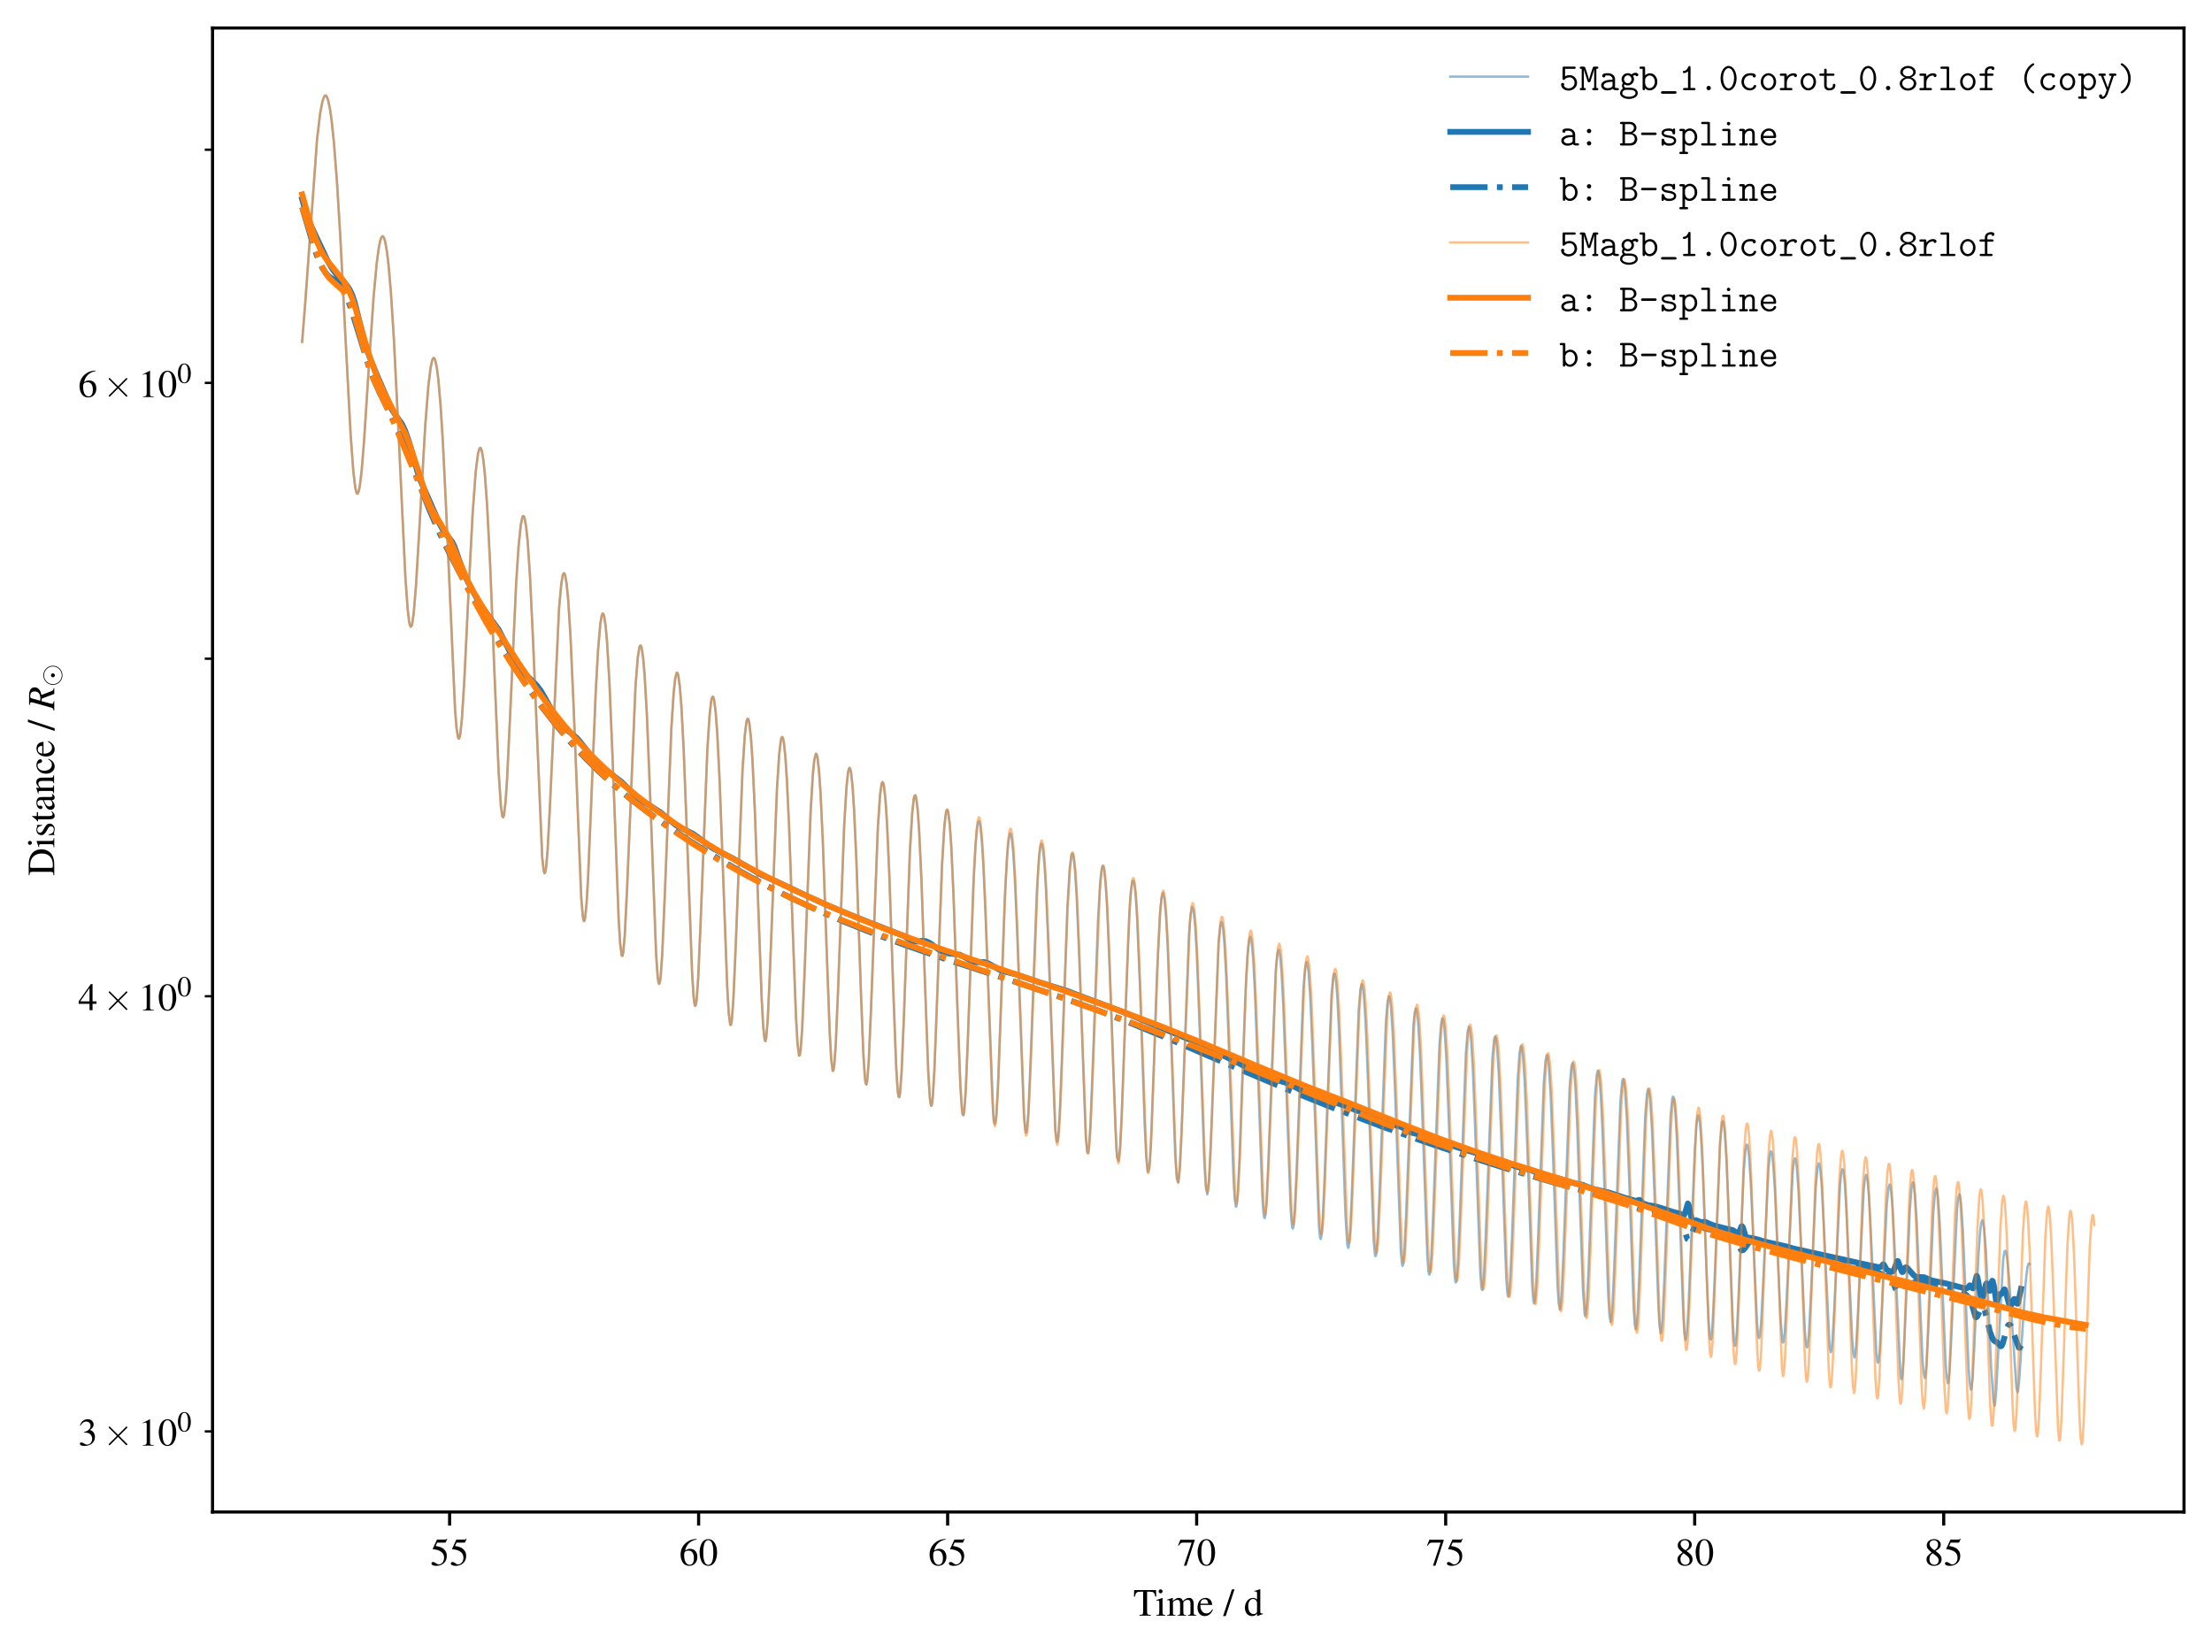 <?xml version="1.0" encoding="utf-8" standalone="no"?>
<!DOCTYPE svg PUBLIC "-//W3C//DTD SVG 1.1//EN"
  "http://www.w3.org/Graphics/SVG/1.1/DTD/svg11.dtd">
<!-- Created with matplotlib (https://matplotlib.org/) -->
<svg height="424.8pt" version="1.1" viewBox="0 0 568.8 424.8" width="568.8pt" xmlns="http://www.w3.org/2000/svg" xmlns:xlink="http://www.w3.org/1999/xlink">
 <defs>
  <style type="text/css">
*{stroke-linecap:butt;stroke-linejoin:round;}
  </style>
 </defs>
 <g id="figure_1">
  <g id="patch_1">
   <path d="M 0 424.8 
L 568.8 424.8 
L 568.8 0 
L 0 0 
z
" style="fill:#ffffff;"/>
  </g>
  <g id="axes_1">
   <g id="patch_2">
    <path d="M 54.65 388.777 
L 561.6 388.777 
L 561.6 7.2 
L 54.65 7.2 
z
" style="fill:#ffffff;"/>
   </g>
   <g id="matplotlib.axis_1">
    <g id="xtick_1">
     <g id="line2d_1">
      <defs>
       <path d="M 0 0 
L 0 3.5 
" id="m020fd14389" style="stroke:#000000;stroke-width:0.8;"/>
      </defs>
      <g>
       <use style="stroke:#000000;stroke-width:0.8;" x="115.612" xlink:href="#m020fd14389" y="388.777"/>
      </g>
     </g>
     <g id="text_1">
      <!-- $\mathdefault{55}$ -->
      <defs>
       <path d="M 18.094 59 
L 37.703 59 
C 39.297 59 39.703 59.203 40 59.906 
L 43.797 68.797 
L 42.906 69.5 
C 41.406 67.406 40.406 66.906 38.297 66.906 
L 17.406 66.906 
L 6.5 43.109 
C 6.406 42.906 6.406 42.812 6.406 42.609 
C 6.406 42.109 6.797 41.812 7.594 41.812 
C 10.797 41.812 14.797 41.109 18.906 39.797 
C 30.406 36.078 35.703 29.844 35.703 19.906 
C 35.703 10.25 29.594 2.703 21.797 2.703 
C 19.797 2.703 18.094 3.406 15.094 5.625 
C 11.906 7.938 9.594 8.938 7.5 8.938 
C 4.594 8.938 3.203 7.734 3.203 5.219 
C 3.203 1.406 7.906 -1 15.406 -1 
C 23.797 -1 31 1.719 36 6.844 
C 40.594 11.375 42.703 17.094 42.703 24.734 
C 42.703 31.969 40.797 36.594 35.797 41.609 
C 31.406 46.047 25.703 48.344 13.906 50.453 
z
" id="Nimbus_Roman_No9_L_Regular-53"/>
      </defs>
      <g transform="translate(110.631 402.532)scale(0.1 -0.1)">
       <use transform="scale(0.996)" xlink:href="#Nimbus_Roman_No9_L_Regular-53"/>
       <use transform="translate(49.813 0)scale(0.996)" xlink:href="#Nimbus_Roman_No9_L_Regular-53"/>
      </g>
     </g>
    </g>
    <g id="xtick_2">
     <g id="line2d_2">
      <g>
       <use style="stroke:#000000;stroke-width:0.8;" x="179.646" xlink:href="#m020fd14389" y="388.777"/>
      </g>
     </g>
     <g id="text_2">
      <!-- $\mathdefault{60}$ -->
      <defs>
       <path d="M 44.594 68.609 
C 33.203 67.609 27.406 65.703 20.094 60.609 
C 9.297 52.906 3.406 41.5 3.406 28.156 
C 3.406 19.5 6.094 10.75 10.406 5.781 
C 14.203 1.391 19.594 -1 25.797 -1 
C 38.203 -1 46.797 8.453 46.797 22.203 
C 46.797 34.938 39.5 43 28 43 
C 23.594 43 21.5 42.297 15.203 38.5 
C 17.906 53.609 29.094 64.406 44.797 67 
z
M 24.203 38.406 
C 32.797 38.406 37.797 31.25 37.797 18.812 
C 37.797 7.875 33.906 1.812 26.906 1.812 
C 18.094 1.812 12.703 11.156 12.703 26.562 
C 12.703 31.641 13.5 34.422 15.5 35.922 
C 17.594 37.5 20.703 38.406 24.203 38.406 
z
" id="Nimbus_Roman_No9_L_Regular-54"/>
       <path d="M 25.406 68 
C 19.906 68 15.703 66.312 12 62.812 
C 6.203 57.203 2.406 45.703 2.406 34 
C 2.406 23.109 5.703 11.406 10.406 5.812 
C 14.094 1.406 19.203 -1 25 -1 
C 30.094 -1 34.406 0.703 38 4.203 
C 43.797 9.703 47.594 21.312 47.594 33.406 
C 47.594 53.906 38.5 68 25.406 68 
z
M 25.094 65.406 
C 33.5 65.406 38 54.109 38 33.203 
C 38 12.312 33.594 1.609 25 1.609 
C 16.406 1.609 12 12.312 12 33.109 
C 12 54.312 16.5 65.406 25.094 65.406 
z
" id="Nimbus_Roman_No9_L_Regular-48"/>
      </defs>
      <g transform="translate(174.665 402.532)scale(0.1 -0.1)">
       <use transform="scale(0.996)" xlink:href="#Nimbus_Roman_No9_L_Regular-54"/>
       <use transform="translate(49.813 0)scale(0.996)" xlink:href="#Nimbus_Roman_No9_L_Regular-48"/>
      </g>
     </g>
    </g>
    <g id="xtick_3">
     <g id="line2d_3">
      <g>
       <use style="stroke:#000000;stroke-width:0.8;" x="243.679" xlink:href="#m020fd14389" y="388.777"/>
      </g>
     </g>
     <g id="text_3">
      <!-- $\mathdefault{65}$ -->
      <g transform="translate(238.698 402.532)scale(0.1 -0.1)">
       <use transform="scale(0.996)" xlink:href="#Nimbus_Roman_No9_L_Regular-54"/>
       <use transform="translate(49.813 0)scale(0.996)" xlink:href="#Nimbus_Roman_No9_L_Regular-53"/>
      </g>
     </g>
    </g>
    <g id="xtick_4">
     <g id="line2d_4">
      <g>
       <use style="stroke:#000000;stroke-width:0.8;" x="307.713" xlink:href="#m020fd14389" y="388.777"/>
      </g>
     </g>
     <g id="text_4">
      <!-- $\mathdefault{70}$ -->
      <defs>
       <path d="M 44.906 66.406 
L 7.906 66.406 
L 2 51.719 
L 3.703 50.906 
C 8 57.703 9.797 59 15.297 59 
L 37 59 
L 17.203 -0.5 
L 23.703 -0.5 
L 44.906 64.812 
z
" id="Nimbus_Roman_No9_L_Regular-55"/>
      </defs>
      <g transform="translate(302.731 402.532)scale(0.1 -0.1)">
       <use transform="scale(0.996)" xlink:href="#Nimbus_Roman_No9_L_Regular-55"/>
       <use transform="translate(49.813 0)scale(0.996)" xlink:href="#Nimbus_Roman_No9_L_Regular-48"/>
      </g>
     </g>
    </g>
    <g id="xtick_5">
     <g id="line2d_5">
      <g>
       <use style="stroke:#000000;stroke-width:0.8;" x="371.746" xlink:href="#m020fd14389" y="388.777"/>
      </g>
     </g>
     <g id="text_5">
      <!-- $\mathdefault{75}$ -->
      <g transform="translate(366.765 402.532)scale(0.1 -0.1)">
       <use transform="scale(0.996)" xlink:href="#Nimbus_Roman_No9_L_Regular-55"/>
       <use transform="translate(49.813 0)scale(0.996)" xlink:href="#Nimbus_Roman_No9_L_Regular-53"/>
      </g>
     </g>
    </g>
    <g id="xtick_6">
     <g id="line2d_6">
      <g>
       <use style="stroke:#000000;stroke-width:0.8;" x="435.779" xlink:href="#m020fd14389" y="388.777"/>
      </g>
     </g>
     <g id="text_6">
      <!-- $\mathdefault{80}$ -->
      <defs>
       <path d="M 29 37.5 
C 38.906 42.812 42.406 47 42.406 53.812 
C 42.406 62 35.203 68 25.203 68 
C 14.297 68 6.203 61.312 6.203 52.203 
C 6.203 45.703 8.094 42.812 18.594 33.609 
C 7.797 25.406 5.594 22.312 5.594 15.5 
C 5.594 5.812 13.5 -1 24.797 -1 
C 36.797 -1 44.5 5.609 44.5 15.906 
C 44.5 23.609 41.094 28.5 29 37.5 
z
M 27.203 27.203 
C 34.5 22 36.906 18.406 36.906 12.812 
C 36.906 6.312 32.406 1.812 25.906 1.812 
C 18.297 1.812 13.203 7.609 13.203 16.312 
C 13.203 22.703 15.406 26.906 21.203 31.609 
z
M 26.094 39.312 
C 17.203 45.109 13.594 49.703 13.594 55.312 
C 13.594 61.109 18.094 65.203 24.406 65.203 
C 31.203 65.203 35.5 60.812 35.5 53.906 
C 35.5 48.203 32.703 43.703 27 39.906 
C 26.5 39.609 26.5 39.609 26.094 39.312 
z
" id="Nimbus_Roman_No9_L_Regular-56"/>
      </defs>
      <g transform="translate(430.798 402.532)scale(0.1 -0.1)">
       <use transform="scale(0.996)" xlink:href="#Nimbus_Roman_No9_L_Regular-56"/>
       <use transform="translate(49.813 0)scale(0.996)" xlink:href="#Nimbus_Roman_No9_L_Regular-48"/>
      </g>
     </g>
    </g>
    <g id="xtick_7">
     <g id="line2d_7">
      <g>
       <use style="stroke:#000000;stroke-width:0.8;" x="499.813" xlink:href="#m020fd14389" y="388.777"/>
      </g>
     </g>
     <g id="text_7">
      <!-- $\mathdefault{85}$ -->
      <g transform="translate(494.831 402.532)scale(0.1 -0.1)">
       <use transform="scale(0.996)" xlink:href="#Nimbus_Roman_No9_L_Regular-56"/>
       <use transform="translate(49.813 0)scale(0.996)" xlink:href="#Nimbus_Roman_No9_L_Regular-53"/>
      </g>
     </g>
    </g>
    <g id="text_8">
     <!-- Time / d -->
     <defs>
      <path d="M 25.406 62 
L 25.406 11.734 
C 25.406 3.188 24.297 2.094 16 2.094 
L 16 0 
L 45.203 0 
L 45.203 2.094 
C 37 2.094 35.594 3.391 35.594 10.734 
L 35.594 62 
L 41 62 
C 52.406 62 54.594 60.203 56.906 49.203 
L 59.297 49.203 
L 58.703 66.203 
L 2.297 66.203 
L 1.703 49.203 
L 4.094 49.203 
C 6.5 60.094 8.797 62 20 62 
z
" id="Nimbus_Roman_No9_L_Regular-84"/>
      <path d="M 17.5 45.766 
L 2 40.297 
L 2 38.812 
L 2.797 38.906 
C 4 39.094 5.297 39.203 6.203 39.203 
C 8.594 39.203 9.5 37.594 9.5 33.203 
L 9.5 10 
C 9.5 2.797 8.5 1.703 1.594 1.703 
L 1.594 0 
L 25.297 0 
L 25.297 1.5 
C 18.703 2 17.906 2.984 17.906 10.156 
L 17.906 45.469 
z
M 12.797 68 
C 10.094 68 7.797 65.703 7.797 62.906 
C 7.797 60.109 10 57.797 12.797 57.797 
C 15.703 57.797 18 60 18 62.906 
C 18 65.703 15.703 68 12.797 68 
z
" id="Nimbus_Roman_No9_L_Regular-105"/>
      <path d="M 1.906 39.797 
C 3.203 40.094 4 40.203 5.094 40.203 
C 7.703 40.203 8.594 38.594 8.594 33.781 
L 8.594 8.422 
C 8.594 3 7.203 1.5 1.594 1.5 
L 1.594 0 
L 23.797 0 
L 23.797 1.5 
C 18.5 1.5 17 2.594 17 6.531 
L 17 34.906 
C 17 35.094 17.797 36.094 18.5 36.797 
C 21 39.094 25.297 40.797 28.797 40.797 
C 33.203 40.797 35.406 37.266 35.406 30.188 
L 35.406 8.25 
C 35.406 2.609 34.297 1.5 28.594 1.5 
L 28.594 0 
L 51 0 
L 51 1.5 
C 45.297 1.5 43.797 3.203 43.797 9.422 
L 43.797 34.703 
C 46.797 39 50.094 40.797 54.703 40.797 
C 60.406 40.797 62.203 38.094 62.203 29.797 
L 62.203 8.703 
C 62.203 3 61.406 2.203 55.594 1.5 
L 55.594 0 
L 77.5 0 
L 77.5 1.5 
L 74.906 1.797 
C 71.906 1.797 70.594 3.594 70.594 7.5 
L 70.594 28.156 
C 70.594 39.984 66.703 46 59 46 
C 53.203 46 48.094 43.406 42.703 37.609 
C 40.906 43.297 37.5 46 32.094 46 
C 27.703 46 24.906 44.594 16.594 38.297 
L 16.594 45.797 
L 15.906 46 
C 10.797 44.094 7.406 43 1.906 41.5 
z
" id="Nimbus_Roman_No9_L_Regular-109"/>
      <path d="M 40.797 16.453 
C 36 8.812 31.703 5.906 25.297 5.906 
C 19.594 5.906 15.297 8.812 12.406 14.531 
C 10.594 18.344 9.906 21.656 9.703 27.797 
L 40.5 27.797 
C 39.703 34.266 38.703 37.141 36.203 40.328 
C 33.203 43.922 28.594 46 23.406 46 
C 18.406 46 13.703 44.203 9.906 40.797 
C 5.203 36.703 2.5 29.594 2.5 21.406 
C 2.5 7.594 9.703 -1 21.203 -1 
C 30.703 -1 38.203 4.922 42.406 15.75 
z
M 9.906 31 
C 11 38.734 14.406 42.406 20.5 42.406 
C 26.594 42.406 29 39.609 30.297 31 
z
" id="Nimbus_Roman_No9_L_Regular-101"/>
      <path d="M 28.703 68 
L 22 68 
L -0.906 -1 
L 5.906 -1 
z
" id="Nimbus_Roman_No9_L_Regular-47"/>
      <path d="M 34.406 -1 
L 49.094 4.203 
L 49.094 5.703 
C 47.297 5.703 47.094 5.703 46.797 5.703 
C 43.203 5.703 42.406 6.797 42.406 11.422 
L 42.406 68.188 
L 41.906 68.391 
C 37.094 66.688 33.594 65.688 27.203 64 
L 27.203 62.406 
C 28 62.5 28.594 62.5 29.406 62.5 
C 33.094 62.5 34 61.5 34 57.375 
L 34 41.703 
C 30.203 44.906 27.5 46 23.5 46 
C 12 46 2.703 34.703 2.703 20.5 
C 2.703 7.703 10.203 -1 21.203 -1 
C 26.797 -1 30.594 1 34 5.703 
L 34 -0.703 
z
M 34 10.203 
C 34 9.5 33.297 8.297 32.297 7.203 
C 30.5 5.203 28 4.203 25.094 4.203 
C 16.797 4.203 11.297 12.203 11.297 24.5 
C 11.297 35.797 16.203 43.203 23.797 43.203 
C 29.094 43.203 34 38.5 34 33.203 
z
" id="Nimbus_Roman_No9_L_Regular-100"/>
     </defs>
     <g transform="translate(291.418 415.443)scale(0.1 -0.1)">
      <use transform="scale(0.996)" xlink:href="#Nimbus_Roman_No9_L_Regular-84"/>
      <use transform="translate(57.385 0)scale(0.996)" xlink:href="#Nimbus_Roman_No9_L_Regular-105"/>
      <use transform="translate(85.08 0)scale(0.996)" xlink:href="#Nimbus_Roman_No9_L_Regular-109"/>
      <use transform="translate(162.588 0)scale(0.996)" xlink:href="#Nimbus_Roman_No9_L_Regular-101"/>
      <use transform="translate(231.729 0)scale(0.996)" xlink:href="#Nimbus_Roman_No9_L_Regular-47"/>
      <use transform="translate(284.33 0)scale(0.996)" xlink:href="#Nimbus_Roman_No9_L_Regular-100"/>
     </g>
    </g>
   </g>
   <g id="matplotlib.axis_2">
    <g id="ytick_1">
     <g id="line2d_8">
      <defs>
       <path d="M 0 0 
L -2 0 
" id="md23d318b1f" style="stroke:#000000;stroke-width:0.6;"/>
      </defs>
      <g>
       <use style="stroke:#000000;stroke-width:0.6;" x="54.65" xlink:href="#md23d318b1f" y="368.06"/>
      </g>
     </g>
     <g id="text_9">
      <!-- $\mathdefault{3\times10^{0}}$ -->
      <defs>
       <path d="M 15.297 33.406 
C 21.203 33.406 23.5 33.203 25.906 32.312 
C 32.094 30.109 36 24.406 36 17.5 
C 36 9.109 30.297 2.609 22.906 2.609 
C 20.203 2.609 18.203 3.312 14.5 5.703 
C 11.5 7.5 9.797 8.203 8.094 8.203 
C 5.797 8.203 4.297 6.812 4.297 4.703 
C 4.297 1.203 8.594 -1 15.594 -1 
C 23.297 -1 31.203 1.609 35.906 5.703 
C 40.594 9.812 43.203 15.609 43.203 22.312 
C 43.203 27.406 41.594 32.109 38.703 35.203 
C 36.703 37.406 34.797 38.609 30.406 40.5 
C 37.297 45.203 39.797 48.906 39.797 54.312 
C 39.797 62.406 33.406 68 24.203 68 
C 19.203 68 14.797 66.312 11.203 63.109 
C 8.203 60.406 6.703 57.797 4.5 51.797 
L 6 51.406 
C 10.094 58.703 14.594 62 20.906 62 
C 27.406 62 31.906 57.609 31.906 51.312 
C 31.906 47.703 30.406 44.109 27.906 41.609 
C 24.906 38.609 22.094 37.109 15.297 34.703 
z
" id="Nimbus_Roman_No9_L_Regular-51"/>
       <path d="M 38.906 27.891 
L 18.906 47.797 
C 17.703 49 17.5 49.188 16.703 49.188 
C 15.703 49.188 14.703 48.297 14.703 47.188 
C 14.703 46.5 14.906 46.297 16 45.188 
L 36 25.094 
L 16 5 
C 14.906 3.891 14.703 3.688 14.703 3 
C 14.703 1.891 15.703 1 16.703 1 
C 17.5 1 17.703 1.188 18.906 2.391 
L 38.797 22.297 
L 59.5 1.594 
C 59.703 1.5 60.406 1 61 1 
C 62.203 1 63 1.891 63 3 
C 63 3.188 63 3.594 62.703 4.094 
C 62.594 4.297 46.703 20 41.703 25.094 
L 60 43.391 
C 60.5 44 62 45.297 62.5 45.891 
C 62.594 46.094 63 46.5 63 47.188 
C 63 48.297 62.203 49.188 61 49.188 
C 60.203 49.188 59.797 48.797 58.703 47.688 
z
" id="CMSY10-2"/>
       <path d="M 29.094 67.797 
L 11.094 58.703 
L 11.094 57.297 
C 12.297 57.797 13.406 58.203 13.797 58.406 
C 15.594 59.109 17.297 59.5 18.297 59.5 
C 20.406 59.5 21.297 57.984 21.297 54.766 
L 21.297 9.25 
C 21.297 5.922 20.5 3.625 18.906 2.703 
C 17.406 1.812 16 1.5 11.797 1.5 
L 11.797 0 
L 39.406 0 
L 39.406 1.5 
C 31.5 1.5 29.906 2.5 29.906 7.344 
L 29.906 67.609 
z
" id="Nimbus_Roman_No9_L_Regular-49"/>
      </defs>
      <g transform="translate(20.111 371.704)scale(0.1 -0.1)">
       <use transform="scale(0.996)" xlink:href="#Nimbus_Roman_No9_L_Regular-51"/>
       <use transform="translate(63.65 0)scale(0.996)" xlink:href="#CMSY10-2"/>
       <use transform="translate(154.896 0)scale(0.996)" xlink:href="#Nimbus_Roman_No9_L_Regular-49"/>
       <use transform="translate(204.709 0)scale(0.996)" xlink:href="#Nimbus_Roman_No9_L_Regular-48"/>
       <use transform="translate(254.522 36.163)scale(0.737)" xlink:href="#Nimbus_Roman_No9_L_Regular-48"/>
      </g>
     </g>
    </g>
    <g id="ytick_2">
     <g id="line2d_9">
      <g>
       <use style="stroke:#000000;stroke-width:0.6;" x="54.65" xlink:href="#md23d318b1f" y="256.164"/>
      </g>
     </g>
     <g id="text_10">
      <!-- $\mathdefault{4\times10^{0}}$ -->
      <defs>
       <path d="M 47.203 23.391 
L 37 23.391 
L 37 68 
L 32.594 68 
L 1.203 23.391 
L 1.203 17 
L 29.297 17 
L 29.297 0.5 
L 37 0.5 
L 37 17 
L 47.203 17 
z
M 29.203 23.391 
L 5.203 23.391 
L 29.203 57.781 
z
" id="Nimbus_Roman_No9_L_Regular-52"/>
      </defs>
      <g transform="translate(20.111 259.808)scale(0.1 -0.1)">
       <use transform="scale(0.996)" xlink:href="#Nimbus_Roman_No9_L_Regular-52"/>
       <use transform="translate(63.65 0)scale(0.996)" xlink:href="#CMSY10-2"/>
       <use transform="translate(154.896 0)scale(0.996)" xlink:href="#Nimbus_Roman_No9_L_Regular-49"/>
       <use transform="translate(204.709 0)scale(0.996)" xlink:href="#Nimbus_Roman_No9_L_Regular-48"/>
       <use transform="translate(254.522 36.163)scale(0.737)" xlink:href="#Nimbus_Roman_No9_L_Regular-48"/>
      </g>
     </g>
    </g>
    <g id="ytick_3">
     <g id="line2d_10">
      <g>
       <use style="stroke:#000000;stroke-width:0.6;" x="54.65" xlink:href="#md23d318b1f" y="169.371"/>
      </g>
     </g>
    </g>
    <g id="ytick_4">
     <g id="line2d_11">
      <g>
       <use style="stroke:#000000;stroke-width:0.6;" x="54.65" xlink:href="#md23d318b1f" y="98.455"/>
      </g>
     </g>
     <g id="text_11">
      <!-- $\mathdefault{6\times10^{0}}$ -->
      <g transform="translate(20.111 102.099)scale(0.1 -0.1)">
       <use transform="scale(0.996)" xlink:href="#Nimbus_Roman_No9_L_Regular-54"/>
       <use transform="translate(63.65 0)scale(0.996)" xlink:href="#CMSY10-2"/>
       <use transform="translate(154.896 0)scale(0.996)" xlink:href="#Nimbus_Roman_No9_L_Regular-49"/>
       <use transform="translate(204.709 0)scale(0.996)" xlink:href="#Nimbus_Roman_No9_L_Regular-48"/>
       <use transform="translate(254.522 36.163)scale(0.737)" xlink:href="#Nimbus_Roman_No9_L_Regular-48"/>
      </g>
     </g>
    </g>
    <g id="ytick_5">
     <g id="line2d_12">
      <g>
       <use style="stroke:#000000;stroke-width:0.6;" x="54.65" xlink:href="#md23d318b1f" y="38.497"/>
      </g>
     </g>
    </g>
    <g id="text_12">
     <!-- Distance / $R_\odot$ -->
     <defs>
      <path d="M 10.406 10.609 
C 10.406 3.391 9.203 2.094 1.594 2.094 
L 1.594 0 
L 30 0 
C 41.594 0 52.094 3.281 58.297 8.875 
C 64.797 14.75 68.5 23.625 68.5 33.297 
C 68.5 42.281 65.5 50.047 60 55.531 
C 53.203 62.406 42.297 66 28.594 66 
L 1.594 66 
L 1.594 64.094 
C 9.5 63.391 10.406 62.5 10.406 55.078 
z
M 20.594 58.406 
C 20.594 61.5 21.703 62.297 25.797 62.297 
C 34.406 62.297 40.906 60.703 45.703 57.312 
C 53.5 51.922 57.594 43.359 57.594 32.609 
C 57.594 20.844 53.5 12.469 45.406 7.781 
C 40.297 4.906 34.5 3.703 25.797 3.703 
C 21.797 3.703 20.594 4.594 20.594 7.781 
z
" id="Nimbus_Roman_No9_L_Regular-68"/>
      <path d="M 31.5 31.406 
L 31.094 45 
L 30 45 
L 29.797 44.797 
C 28.906 44.094 28.797 44 28.406 44 
C 27.797 44 26.797 44.203 25.703 44.703 
C 23.5 45.547 21.297 46 18.703 46 
C 10.797 46 5.094 40.875 5.094 33.656 
C 5.094 28.062 8.297 24.047 16.797 19.234 
L 22.594 15.938 
C 26.094 13.938 27.797 11.516 27.797 8.422 
C 27.797 4 24.594 1.203 19.5 1.203 
C 16.094 1.203 13 2.484 11.094 4.656 
C 9 7.109 8.094 9.375 6.797 15 
L 5.203 15 
L 5.203 -0.609 
L 6.5 -0.609 
C 7.203 0.516 7.594 0.75 8.797 0.75 
C 9.703 0.75 11.094 0.547 13.406 -0.031 
C 16.203 -0.609 18.906 -1 20.703 -1 
C 28.406 -1 34.797 4.812 34.797 11.828 
C 34.797 16.828 32.406 20.141 26.406 23.75 
L 15.594 30.156 
C 12.797 31.766 11.297 34.281 11.297 36.984 
C 11.297 41 14.406 43.797 19 43.797 
C 24.703 43.797 27.703 40.359 30 31.406 
z
" id="Nimbus_Roman_No9_L_Regular-115"/>
      <path d="M 25.5 45 
L 15.406 45 
L 15.406 56.594 
C 15.406 57.594 15.297 57.906 14.703 57.906 
C 14 57 13.406 56.094 12.703 55.094 
C 8.906 49.594 4.594 44.797 3 44.391 
C 1.906 43.656 1.297 42.938 1.297 42.422 
C 1.297 42.109 1.406 41.906 1.703 41.906 
L 7 41.906 
L 7 11.734 
C 7 3.312 10 -1 15.906 -1 
C 20.797 -1 24.594 1.406 27.906 6.609 
L 26.594 7.703 
C 24.5 5.203 22.797 4.203 20.594 4.203 
C 16.906 4.203 15.406 6.922 15.406 13.234 
L 15.406 41.906 
L 25.5 41.906 
z
" id="Nimbus_Roman_No9_L_Regular-116"/>
      <path d="M 44.203 6.609 
C 42.5 5.203 41.297 4.703 39.797 4.703 
C 37.5 4.703 36.797 6.094 36.797 10.5 
L 36.797 30 
C 36.797 35.203 36.297 38.094 34.797 40.5 
C 32.594 44.094 28.297 46 22.406 46 
C 13 46 5.594 41.094 5.594 34.797 
C 5.594 32.5 7.594 30.5 9.906 30.5 
C 12.297 30.5 14.406 32.5 14.406 34.703 
C 14.406 35.094 14.297 35.594 14.203 36.297 
C 14 37.203 13.906 38 13.906 38.703 
C 13.906 41.406 17.094 43.594 21.094 43.594 
C 26 43.594 28.703 40.703 28.703 35.297 
L 28.703 29.203 
C 13.297 23 11.594 22.203 7.297 18.406 
C 5.094 16.406 3.703 13 3.703 9.703 
C 3.703 3.406 8.094 -1 14.203 -1 
C 18.594 -1 22.703 1.094 28.797 6.297 
C 29.297 1.094 31.094 -1 35.203 -1 
C 38.594 -1 40.703 0.203 44.203 4 
z
M 28.703 12.234 
C 28.703 9.125 28.203 8.219 26.094 7.016 
C 23.703 5.609 20.906 4.703 18.797 4.703 
C 15.297 4.703 12.5 8.125 12.5 12.438 
L 12.5 12.844 
C 12.5 18.766 16.594 22.391 28.703 26.797 
z
" id="Nimbus_Roman_No9_L_Regular-97"/>
      <path d="M 1.594 40.297 
C 2.203 40.594 3.203 40.703 4.297 40.703 
C 7.094 40.703 8 39.203 8 34.297 
L 8 9.5 
C 8 3.797 6.906 2.406 1.797 2 
L 1.797 0.5 
L 23 0.5 
L 23 2 
C 17.906 2.406 16.406 3.594 16.406 7.203 
L 16.406 35.297 
C 21.203 39.797 23.406 41 26.703 41 
C 31.594 41 34 37.906 34 31.297 
L 34 10.406 
C 34 4.094 32.703 2.406 27.703 2 
L 27.703 0.5 
L 48.5 0.5 
L 48.5 2 
C 43.594 2.5 42.406 3.703 42.406 8.594 
L 42.406 31.5 
C 42.406 40.906 38 46.5 30.594 46.5 
C 26 46.5 22.906 44.797 16.094 38.406 
L 16.094 46.297 
L 15.406 46.5 
C 10.5 44.703 7.094 43.594 1.594 42 
z
" id="Nimbus_Roman_No9_L_Regular-110"/>
      <path d="M 39.797 15.594 
C 35 8.594 31.406 6.203 25.703 6.203 
C 16.594 6.203 10.203 14.203 10.203 25.703 
C 10.203 36 15.703 43.094 23.797 43.094 
C 27.406 43.094 28.703 42 29.703 38.297 
L 30.297 36.094 
C 31.094 33.297 32.906 31.5 35 31.5 
C 37.594 31.5 39.797 33.406 39.797 35.703 
C 39.797 41.297 32.797 46 24.406 46 
C 19.5 46 14.406 44 10.297 40.406 
C 5.297 36 2.5 29.203 2.5 21.297 
C 2.5 8.297 10.406 -1 21.5 -1 
C 26 -1 30 0.594 33.594 3.703 
C 36.297 6.094 38.203 8.797 41.203 14.703 
z
" id="Nimbus_Roman_No9_L_Regular-99"/>
      <path d="M 56.703 1.703 
C 52.297 1.703 50.297 3.406 48.406 8.609 
L 39.094 33.141 
C 46.797 34.828 50.094 36.234 53.703 39.406 
C 57 42.297 58.797 46.172 58.797 50.672 
C 58.797 59.938 51.406 65 38 65 
L 13.203 65 
L 13.203 63.406 
C 17.406 62.812 17.906 62.703 18.906 62.016 
C 19.703 61.516 20.297 60.328 20.297 59.234 
C 20.297 58.031 19.797 55.641 19.094 52.969 
L 6.797 8.984 
C 5 3.109 4.297 2.516 -1.297 1.609 
L -1.297 0 
L 23.094 0 
L 23.094 1.609 
C 17 2.406 16.297 2.906 16.297 6.188 
C 16.297 7.188 16.594 8.469 17.5 11.953 
L 23.094 32.734 
L 29.594 32.234 
L 41.906 0 
L 56.703 0 
z
M 30.797 59.219 
C 31.406 61.312 32.703 62.016 35.906 62.016 
C 44.203 62.016 48.297 58.234 48.297 50.859 
C 48.297 41 41.906 35.922 29.406 35.922 
C 27.797 35.922 26.703 36.031 24.297 36.422 
z
" id="Nimbus_Roman_No9_L_Regular_Italic-82"/>
      <path d="M 72.219 25 
C 72.219 43.438 57.219 58.359 38.906 58.359 
C 20.312 58.359 5.5 43.234 5.5 25 
C 5.5 6.562 20.5 -8.359 38.812 -8.359 
C 57.422 -8.359 72.219 6.766 72.219 25 
z
M 38.906 -5.859 
C 21.703 -5.859 8 8.062 8 25 
C 8 42.234 22 55.859 38.812 55.859 
C 56.016 55.859 69.719 41.938 69.719 25 
C 69.719 7.766 55.719 -5.859 38.906 -5.859 
z
M 45.703 25 
C 45.703 28.797 42.594 31.906 38.906 31.906 
C 34.906 31.906 32 28.594 32 25 
C 32 21.203 35.094 18.094 38.797 18.094 
C 42.797 18.094 45.703 21.406 45.703 25 
z
" id="CMSY10-12"/>
     </defs>
     <g transform="translate(13.955 225.204)rotate(-90)scale(0.1 -0.1)">
      <use transform="scale(0.996)" xlink:href="#Nimbus_Roman_No9_L_Regular-68"/>
      <use transform="translate(71.93 0)scale(0.996)" xlink:href="#Nimbus_Roman_No9_L_Regular-105"/>
      <use transform="translate(99.625 0)scale(0.996)" xlink:href="#Nimbus_Roman_No9_L_Regular-115"/>
      <use transform="translate(138.379 0)scale(0.996)" xlink:href="#Nimbus_Roman_No9_L_Regular-116"/>
      <use transform="translate(166.074 0)scale(0.996)" xlink:href="#Nimbus_Roman_No9_L_Regular-97"/>
      <use transform="translate(210.308 0)scale(0.996)" xlink:href="#Nimbus_Roman_No9_L_Regular-110"/>
      <use transform="translate(260.121 0)scale(0.996)" xlink:href="#Nimbus_Roman_No9_L_Regular-99"/>
      <use transform="translate(304.354 0)scale(0.996)" xlink:href="#Nimbus_Roman_No9_L_Regular-101"/>
      <use transform="translate(373.495 0)scale(0.996)" xlink:href="#Nimbus_Roman_No9_L_Regular-47"/>
      <use transform="translate(426.096 0)scale(0.996)" xlink:href="#Nimbus_Roman_No9_L_Regular_Italic-82"/>
      <use transform="translate(486.968 -14.944)scale(0.737)" xlink:href="#CMSY10-12"/>
     </g>
    </g>
   </g>
   <g id="line2d_13">
    <path clip-path="url(#pc3539e27d5)" d="M 77.693 87.904 
L 78.479 78.047 
L 81.526 35.851 
L 82.313 29.218 
L 82.903 26.086 
L 83.394 24.761 
L 83.689 24.544 
L 83.787 24.57 
L 84.082 24.94 
L 84.377 25.756 
L 84.869 28.106 
L 85.262 30.875 
L 85.852 36.489 
L 86.638 46.59 
L 87.523 61.137 
L 88.8 86.106 
L 90.177 112.034 
L 90.865 121.308 
L 91.356 125.372 
L 91.651 126.623 
L 91.749 126.834 
L 91.946 126.947 
L 92.241 126.355 
L 92.536 124.887 
L 93.027 120.702 
L 93.617 113.406 
L 94.796 95.096 
L 96.074 76.288 
L 96.861 67.736 
L 97.45 63.419 
L 97.844 61.649 
L 98.139 60.932 
L 98.433 60.752 
L 98.728 61.118 
L 99.023 62.036 
L 99.515 64.799 
L 99.908 68.119 
L 100.498 74.911 
L 101.284 87.16 
L 102.365 108.849 
L 104.233 148.305 
L 104.823 156.587 
L 105.216 159.885 
L 105.412 160.777 
L 105.609 161.148 
L 105.806 160.997 
L 106.002 160.335 
L 106.395 157.565 
L 106.985 150.36 
L 107.772 137.099 
L 109.344 109.485 
L 110.131 99.452 
L 110.72 94.572 
L 111.114 92.721 
L 111.31 92.234 
L 111.507 92.046 
L 111.703 92.159 
L 111.9 92.576 
L 112.293 94.329 
L 112.686 97.309 
L 113.276 104.049 
L 113.866 113.402 
L 114.652 129.426 
L 117.011 182.376 
L 117.405 187.238 
L 117.798 189.696 
L 117.994 189.956 
L 118.191 189.566 
L 118.388 188.542 
L 118.781 184.737 
L 119.37 175.471 
L 120.55 150.942 
L 121.533 132.061 
L 122.319 121.357 
L 122.909 116.681 
L 123.302 115.304 
L 123.499 115.154 
L 123.696 115.367 
L 123.892 115.946 
L 124.285 118.2 
L 124.678 121.908 
L 125.268 130.12 
L 126.055 145.578 
L 127.234 175.147 
L 128.217 198.405 
L 128.807 207.34 
L 129.2 209.961 
L 129.397 210.15 
L 129.593 209.586 
L 129.986 206.309 
L 130.38 200.542 
L 131.166 184.133 
L 132.739 149.71 
L 133.329 140.695 
L 133.918 134.927 
L 134.311 133.039 
L 134.508 132.703 
L 134.705 132.777 
L 134.901 133.263 
L 135.294 135.471 
L 135.688 139.314 
L 136.277 148.034 
L 137.064 164.574 
L 139.423 220.458 
L 139.816 223.983 
L 140.013 224.539 
L 140.209 224.267 
L 140.406 223.184 
L 140.799 218.774 
L 141.389 207.739 
L 143.748 156.574 
L 144.338 150.052 
L 144.731 147.847 
L 144.927 147.413 
L 145.124 147.429 
L 145.321 147.898 
L 145.714 150.192 
L 146.107 154.276 
L 146.697 163.614 
L 147.483 181.282 
L 149.449 230.601 
L 149.842 235.433 
L 150.039 236.591 
L 150.235 236.854 
L 150.432 236.218 
L 150.825 232.388 
L 151.218 225.642 
L 152.005 206.85 
L 153.184 177.937 
L 153.774 167.273 
L 154.364 160.411 
L 154.757 158.16 
L 154.954 157.758 
L 155.15 157.842 
L 155.347 158.414 
L 155.74 161.019 
L 156.133 165.539 
L 156.723 175.718 
L 157.509 194.634 
L 159.082 236.305 
L 159.475 242.696 
L 159.868 245.69 
L 160.065 245.771 
L 160.262 244.897 
L 160.655 240.472 
L 161.245 228.529 
L 163.407 176.592 
L 163.997 169.089 
L 164.39 166.532 
L 164.587 166.016 
L 164.783 166.014 
L 164.98 166.528 
L 165.373 169.098 
L 165.766 173.69 
L 166.356 184.157 
L 167.142 203.666 
L 168.715 245.378 
L 169.108 251.054 
L 169.305 252.527 
L 169.501 253.008 
L 169.698 252.482 
L 169.895 250.975 
L 170.288 245.3 
L 170.878 231.86 
L 172.647 187.091 
L 173.237 177.998 
L 173.63 174.428 
L 174.023 172.969 
L 174.22 173.045 
L 174.416 173.66 
L 174.809 176.498 
L 175.203 181.434 
L 175.792 192.508 
L 176.579 212.782 
L 177.955 249.922 
L 178.348 256.161 
L 178.545 257.912 
L 178.741 258.652 
L 178.938 258.355 
L 179.135 257.036 
L 179.528 251.599 
L 180.117 238.186 
L 181.887 192.84 
L 182.477 183.787 
L 182.87 180.35 
L 183.066 179.452 
L 183.263 179.11 
L 183.46 179.327 
L 183.656 180.104 
L 184.049 183.32 
L 184.442 188.694 
L 185.032 200.479 
L 185.819 221.537 
L 186.998 253.783 
L 187.391 260.541 
L 187.785 263.548 
L 187.981 263.477 
L 188.178 262.35 
L 188.571 257.172 
L 189.161 243.853 
L 190.93 198.113 
L 191.52 189.12 
L 191.913 185.823 
L 192.11 185.023 
L 192.306 184.798 
L 192.503 185.149 
L 192.699 186.075 
L 193.093 189.628 
L 193.486 195.377 
L 194.076 207.738 
L 195.058 235.148 
L 195.845 256.416 
L 196.238 263.762 
L 196.631 267.444 
L 196.828 267.706 
L 197.024 266.889 
L 197.418 262.218 
L 198.007 249.296 
L 199.777 203.108 
L 200.366 193.918 
L 200.76 190.546 
L 200.956 189.728 
L 201.153 189.497 
L 201.349 189.857 
L 201.546 190.805 
L 201.939 194.445 
L 202.332 200.331 
L 202.922 212.96 
L 203.905 240.673 
L 204.691 261.613 
L 205.085 268.467 
L 205.478 271.437 
L 205.674 271.287 
L 205.871 270.044 
L 206.264 264.61 
L 206.854 250.916 
L 208.427 209.111 
L 209.017 199.161 
L 209.41 195.299 
L 209.803 193.806 
L 209.999 193.965 
L 210.196 194.728 
L 210.589 198.051 
L 210.982 203.694 
L 211.572 216.106 
L 212.555 243.862 
L 213.342 265.241 
L 213.735 272.299 
L 214.128 275.356 
L 214.325 275.216 
L 214.521 273.968 
L 214.914 268.428 
L 215.504 254.466 
L 217.077 212.21 
L 217.667 202.383 
L 218.06 198.693 
L 218.256 197.756 
L 218.453 197.436 
L 218.65 197.736 
L 218.846 198.653 
L 219.239 202.353 
L 219.633 208.418 
L 220.222 221.472 
L 221.402 255.719 
L 221.992 270.727 
L 222.385 276.952 
L 222.581 278.49 
L 222.778 278.872 
L 222.975 278.106 
L 223.368 273.332 
L 223.958 259.925 
L 225.727 212.866 
L 226.317 204.257 
L 226.71 201.518 
L 226.906 201.088 
L 227.103 201.289 
L 227.3 202.123 
L 227.693 205.675 
L 228.086 211.676 
L 228.676 224.735 
L 229.659 253.415 
L 230.445 274.355 
L 230.838 280.458 
L 231.035 281.88 
L 231.231 282.114 
L 231.428 281.174 
L 231.821 275.975 
L 232.411 261.936 
L 233.984 218.709 
L 234.574 208.954 
L 234.967 205.454 
L 235.163 204.656 
L 235.36 204.502 
L 235.556 204.995 
L 235.95 207.944 
L 236.343 213.437 
L 236.933 226.015 
L 237.916 254.595 
L 238.702 275.769 
L 239.095 282.222 
L 239.292 283.863 
L 239.488 284.355 
L 239.685 283.678 
L 239.881 281.845 
L 240.275 275.066 
L 240.864 259.687 
L 242.241 222.267 
L 242.83 212.536 
L 243.224 209.077 
L 243.42 208.306 
L 243.617 208.185 
L 243.813 208.727 
L 244.207 211.789 
L 244.6 217.408 
L 245.189 230.134 
L 246.172 258.645 
L 246.959 279.338 
L 247.352 285.244 
L 247.549 286.592 
L 247.745 286.768 
L 247.942 285.766 
L 248.335 280.37 
L 248.925 265.953 
L 250.301 227.49 
L 250.891 216.764 
L 251.284 212.665 
L 251.48 211.578 
L 251.677 211.147 
L 251.874 211.388 
L 252.07 212.301 
L 252.463 216.088 
L 252.857 222.31 
L 253.446 235.809 
L 255.412 286.761 
L 255.609 288.473 
L 255.805 289.027 
L 256.002 288.397 
L 256.199 286.571 
L 256.592 279.811 
L 257.182 264.332 
L 258.361 231.514 
L 258.951 220.369 
L 259.344 215.996 
L 259.737 214.285 
L 259.934 214.45 
L 260.13 215.295 
L 260.524 218.962 
L 260.917 225.155 
L 261.507 238.552 
L 263.276 286.459 
L 263.669 290.818 
L 263.866 291.281 
L 264.062 290.53 
L 264.456 285.603 
L 265.045 271.703 
L 266.618 229.121 
L 267.208 220.076 
L 267.601 217.3 
L 267.798 216.947 
L 267.994 217.292 
L 268.191 218.317 
L 268.584 222.376 
L 268.977 228.985 
L 269.567 243.018 
L 271.336 290.319 
L 271.729 293.611 
L 271.926 293.452 
L 272.123 292.075 
L 272.516 286.011 
L 273.106 271.02 
L 274.482 233.145 
L 275.072 223.383 
L 275.465 220.093 
L 275.661 219.488 
L 275.858 219.566 
L 276.054 220.343 
L 276.448 223.96 
L 276.841 230.217 
L 277.431 243.941 
L 279.2 292.448 
L 279.593 296.343 
L 279.79 296.445 
L 279.986 295.316 
L 280.379 289.598 
L 280.969 274.731 
L 282.345 236.378 
L 282.935 226.504 
L 283.328 223.233 
L 283.525 222.647 
L 283.722 222.772 
L 283.918 223.605 
L 284.311 227.365 
L 284.705 233.798 
L 285.294 247.811 
L 287.064 295.368 
L 287.26 297.617 
L 287.653 298.502 
L 288.047 294.483 
L 288.44 286.38 
L 290.406 234.511 
L 290.799 229.103 
L 291.192 226.448 
L 291.585 226.651 
L 291.978 229.713 
L 292.372 235.523 
L 293.158 254.23 
L 294.338 289.036 
L 294.731 297.286 
L 295.124 301.341 
L 295.517 300.411 
L 295.91 294.718 
L 296.697 274.019 
L 297.483 251.216 
L 298.269 235.11 
L 298.663 230.924 
L 299.056 229.613 
L 299.449 231.225 
L 299.842 235.704 
L 300.235 242.878 
L 301.022 263.69 
L 302.201 297.072 
L 302.594 302.995 
L 302.988 304.08 
L 303.381 300.128 
L 303.774 291.98 
L 305.74 240.389 
L 306.133 235.369 
L 306.526 233.234 
L 306.919 234.073 
L 307.313 237.85 
L 307.706 244.415 
L 308.492 264.455 
L 309.672 298.542 
L 310.065 305.198 
L 310.458 307.121 
L 310.851 303.93 
L 311.244 296.318 
L 313.359 242.341 
L 313.805 237.917 
L 314.102 237.084 
L 314.25 237.315 
L 314.547 239.068 
L 314.844 242.512 
L 315.29 250.655 
L 315.879 265.952 
L 317.215 303.873 
L 317.513 308.476 
L 317.81 310.311 
L 317.958 310.105 
L 318.255 307.487 
L 318.695 298.977 
L 319.438 277.732 
L 320.329 253.759 
L 320.775 245.831 
L 321.215 241.585 
L 321.512 240.875 
L 321.661 241.185 
L 321.958 243.122 
L 322.255 246.775 
L 322.7 255.243 
L 323.295 271.076 
L 324.626 308.189 
L 324.923 312.155 
L 325.071 313.068 
L 325.22 313.221 
L 325.369 312.61 
L 325.666 309.208 
L 326.111 299.616 
L 328.037 249.689 
L 328.482 245.093 
L 328.779 244.223 
L 328.922 244.443 
L 329.219 246.221 
L 329.516 249.745 
L 329.962 258.09 
L 330.556 273.876 
L 331.888 311.02 
L 332.185 314.934 
L 332.333 315.8 
L 332.482 315.894 
L 332.63 315.214 
L 332.927 311.652 
L 333.373 301.822 
L 335.15 254.439 
L 335.596 248.913 
L 335.893 247.441 
L 336.041 247.389 
L 336.19 247.794 
L 336.487 249.962 
L 336.927 256.38 
L 337.521 270.378 
L 339.155 315.27 
L 339.446 318.207 
L 339.595 318.574 
L 339.743 318.155 
L 340.041 315.046 
L 340.486 305.647 
L 342.412 255.433 
L 342.857 251.015 
L 343.006 250.448 
L 343.154 250.344 
L 343.303 250.704 
L 343.6 252.807 
L 343.897 256.708 
L 344.343 265.665 
L 345.08 286.565 
L 345.971 312.35 
L 346.417 319.637 
L 346.565 320.648 
L 346.714 320.874 
L 346.862 320.311 
L 347.16 316.921 
L 347.599 307.338 
L 349.382 259.699 
L 349.828 254.358 
L 350.119 253.089 
L 350.268 253.138 
L 350.416 253.656 
L 350.713 256.081 
L 351.159 263.04 
L 351.753 277.657 
L 353.233 318.921 
L 353.53 322.409 
L 353.679 323.009 
L 353.827 322.809 
L 353.976 321.821 
L 354.273 317.647 
L 354.718 307.089 
L 356.347 263.323 
L 356.792 257.689 
L 357.089 256.226 
L 357.238 256.204 
L 357.387 256.658 
L 357.684 258.982 
L 358.124 265.755 
L 358.718 280.322 
L 360.203 321.656 
L 360.495 324.957 
L 360.643 325.495 
L 360.792 325.23 
L 361.089 322.355 
L 361.534 313.116 
L 363.46 263.538 
L 363.757 260.476 
L 364.054 259.306 
L 364.203 259.443 
L 364.351 260.064 
L 364.648 262.732 
L 365.094 270.128 
L 365.682 285.131 
L 367.019 322.913 
L 367.316 326.878 
L 367.465 327.715 
L 367.614 327.742 
L 367.762 326.959 
L 368.059 323.117 
L 368.499 312.974 
L 370.133 268.834 
L 370.579 263.221 
L 370.87 261.852 
L 371.019 261.877 
L 371.167 262.391 
L 371.464 264.868 
L 371.91 272.039 
L 372.504 287.053 
L 373.835 324.805 
L 374.133 328.825 
L 374.281 329.685 
L 374.43 329.727 
L 374.578 328.953 
L 374.875 325.093 
L 375.321 314.7 
L 376.949 270.692 
L 377.395 265.236 
L 377.692 263.997 
L 377.841 264.119 
L 377.989 264.736 
L 378.286 267.435 
L 378.726 274.841 
L 379.32 290.219 
L 380.657 327.66 
L 380.954 331.156 
L 381.103 331.71 
L 381.251 331.434 
L 381.543 328.56 
L 381.988 319.177 
L 383.771 271.894 
L 384.211 267.249 
L 384.36 266.646 
L 384.508 266.543 
L 384.657 266.939 
L 384.954 269.215 
L 385.399 276.169 
L 385.994 291.034 
L 387.325 328.664 
L 387.622 332.571 
L 387.77 333.357 
L 387.919 333.317 
L 388.068 332.455 
L 388.365 328.418 
L 388.81 317.822 
L 390.29 277.108 
L 390.736 270.835 
L 391.033 269.06 
L 391.181 268.922 
L 391.33 269.288 
L 391.627 271.515 
L 392.067 278.322 
L 392.661 293.13 
L 393.998 330.667 
L 394.295 334.426 
L 394.438 335.11 
L 394.587 335.004 
L 394.735 334.072 
L 395.032 329.903 
L 395.478 319.185 
L 396.963 278.764 
L 397.403 272.895 
L 397.7 271.348 
L 397.849 271.334 
L 397.997 271.828 
L 398.295 274.322 
L 398.74 281.62 
L 399.334 296.826 
L 400.517 330.653 
L 400.814 335.238 
L 401.111 336.732 
L 401.26 336.234 
L 401.557 332.844 
L 402.003 322.893 
L 403.631 279.311 
L 404.077 274.196 
L 404.374 273.284 
L 404.522 273.594 
L 404.819 275.73 
L 405.111 279.727 
L 405.556 289.15 
L 406.299 310.918 
L 407.042 331.588 
L 407.482 337.824 
L 407.63 338.381 
L 407.779 338.096 
L 408.076 335.08 
L 408.522 325.501 
L 410.15 281.674 
L 410.596 276.36 
L 410.893 275.318 
L 411.041 275.569 
L 411.338 277.611 
L 411.635 281.645 
L 412.081 291.06 
L 412.818 312.613 
L 413.561 333.266 
L 413.858 338.152 
L 414.155 339.957 
L 414.304 339.602 
L 414.601 336.458 
L 415.046 326.736 
L 416.675 283.256 
L 417.12 278.225 
L 417.269 277.562 
L 417.417 277.423 
L 417.566 277.807 
L 417.863 280.129 
L 418.303 287.178 
L 418.897 302.382 
L 420.086 336.317 
L 420.383 340.644 
L 420.531 341.628 
L 420.674 341.777 
L 420.823 341.097 
L 421.12 337.325 
L 421.565 327.083 
L 423.051 287.11 
L 423.491 281.39 
L 423.788 280.014 
L 423.936 280.102 
L 424.085 280.709 
L 424.382 283.454 
L 424.828 291.186 
L 425.422 306.873 
L 426.456 336.24 
L 426.753 341.071 
L 427.05 342.835 
L 427.199 342.466 
L 427.496 339.307 
L 427.941 329.613 
L 429.57 287.027 
L 430.015 282.474 
L 430.164 281.982 
L 430.313 282.016 
L 430.461 282.578 
L 430.758 285.26 
L 431.198 292.807 
L 431.792 308.396 
L 432.832 337.951 
L 433.129 342.774 
L 433.426 344.522 
L 433.575 344.152 
L 433.866 341.372 
L 434.163 336.613 
L 434.758 322.124 
L 435.797 295.758 
L 436.243 289.14 
L 436.534 287.077 
L 436.683 286.755 
L 436.832 286.931 
L 437.129 288.766 
L 437.426 292.51 
L 437.871 301.32 
L 438.763 325.619 
L 439.351 339.614 
L 439.648 343.503 
L 439.797 344.356 
L 439.945 344.43 
L 440.094 343.722 
L 440.391 340.149 
L 440.837 330.474 
L 442.316 293.755 
L 442.762 289.012 
L 442.911 288.414 
L 443.059 288.323 
L 443.208 288.743 
L 443.505 291.093 
L 443.95 298.172 
L 444.539 312.68 
L 445.579 340.239 
L 445.876 344.612 
L 446.173 346.075 
L 446.322 345.629 
L 446.619 342.469 
L 447.059 333.28 
L 448.396 300.878 
L 448.841 295.637 
L 449.138 294.317 
L 449.287 294.346 
L 449.43 294.809 
L 449.727 297.11 
L 450.172 303.683 
L 450.767 316.835 
L 451.806 340.059 
L 452.098 343.285 
L 452.246 344.007 
L 452.395 344.062 
L 452.543 343.449 
L 452.841 340.338 
L 453.286 331.938 
L 454.766 300.191 
L 455.063 297.201 
L 455.36 296.006 
L 455.509 296.102 
L 455.657 296.66 
L 455.954 299.129 
L 456.4 305.934 
L 457.143 322.983 
L 457.88 339.517 
L 458.325 344.717 
L 458.474 345.211 
L 458.623 345.038 
L 458.92 342.745 
L 459.365 335.236 
L 460.994 301.092 
L 461.291 298.53 
L 461.588 297.782 
L 461.736 298.103 
L 462.033 300.118 
L 462.473 306.235 
L 463.068 319.037 
L 464.107 342.218 
L 464.405 345.598 
L 464.553 346.361 
L 464.702 346.462 
L 464.85 345.897 
L 465.142 342.956 
L 465.587 334.689 
L 466.924 305.137 
L 467.37 300.179 
L 467.667 299.109 
L 467.81 299.26 
L 468.107 300.949 
L 468.404 304.416 
L 468.85 312.493 
L 470.478 346.468 
L 470.775 347.694 
L 470.924 347.306 
L 471.221 344.603 
L 471.666 336.618 
L 473.146 304.91 
L 473.443 301.863 
L 473.74 300.631 
L 473.889 300.72 
L 474.037 301.279 
L 474.334 303.77 
L 474.78 310.642 
L 475.523 327.768 
L 476.26 344.024 
L 476.557 347.788 
L 476.854 349.048 
L 477.003 348.668 
L 477.3 345.962 
L 477.745 337.949 
L 479.225 306.217 
L 479.522 303.238 
L 479.819 302.09 
L 479.968 302.225 
L 480.265 303.904 
L 480.562 307.386 
L 481.002 315.419 
L 482.487 347.937 
L 482.785 350.249 
L 482.933 350.408 
L 483.082 349.888 
L 483.379 346.913 
L 483.819 338.718 
L 485.156 309.985 
L 485.601 305.386 
L 485.898 304.546 
L 486.041 304.805 
L 486.338 306.708 
L 486.635 310.361 
L 487.081 318.609 
L 488.709 353.778 
L 488.858 354.603 
L 489.006 354.621 
L 489.155 353.851 
L 489.452 350.108 
L 489.898 340.245 
L 491.086 311.331 
L 491.526 305.578 
L 491.823 304.047 
L 491.972 304.033 
L 492.12 304.524 
L 492.417 306.983 
L 492.863 314.068 
L 493.606 332.056 
L 494.343 349.207 
L 494.64 353.116 
L 494.937 354.343 
L 495.086 353.928 
L 495.383 350.999 
L 495.828 342.386 
L 497.16 311.42 
L 497.605 306.43 
L 497.902 305.543 
L 498.051 305.859 
L 498.348 307.989 
L 498.794 314.654 
L 499.382 328.284 
L 500.273 349.904 
L 500.57 354.137 
L 500.868 355.684 
L 501.016 355.356 
L 501.313 352.569 
L 501.753 344.199 
L 503.239 310.865 
L 503.536 307.983 
L 503.833 307.087 
L 503.981 307.402 
L 504.278 309.537 
L 504.718 316.13 
L 505.313 329.966 
L 506.204 351.551 
L 506.501 355.676 
L 506.798 357.311 
L 506.947 357.115 
L 507.238 354.605 
L 507.684 346.263 
L 508.723 323.087 
L 509.169 316.808 
L 509.466 314.45 
L 509.758 313.751 
L 509.906 314.028 
L 510.203 315.848 
L 510.649 321.498 
L 511.095 330.914 
L 511.986 351.33 
L 512.574 359.896 
L 512.871 361.47 
L 513.02 360.957 
L 513.317 357.442 
L 515.094 323.983 
L 515.391 321.971 
L 515.54 321.631 
L 515.688 321.602 
L 515.837 321.887 
L 516.134 323.543 
L 516.579 328.204 
L 517.465 341.357 
L 518.505 356.873 
L 518.802 357.986 
L 518.95 357.517 
L 519.248 354.574 
L 520.282 338.6 
L 520.876 329.833 
L 521.322 325.907 
L 521.619 324.939 
L 521.767 324.854 
L 521.916 325.039 
L 521.916 325.039 
" style="fill:none;stroke:#1f77b4;stroke-linecap:square;stroke-opacity:0.5;stroke-width:0.6;"/>
   </g>
   <g id="line2d_14">
    <path clip-path="url(#pc3539e27d5)" d="M 77.693 51.226 
L 78.578 54.357 
L 79.954 57.964 
L 81.428 61.145 
L 84.377 67.334 
L 85.557 69.278 
L 86.736 70.838 
L 87.916 72.064 
L 89.095 73.255 
L 89.882 74.408 
L 90.57 75.883 
L 91.16 77.631 
L 91.946 80.702 
L 93.715 87.856 
L 94.895 91.421 
L 96.369 95.124 
L 100.793 105.362 
L 101.775 106.834 
L 103.348 109 
L 104.135 110.665 
L 105.019 113.126 
L 106.199 117.237 
L 107.772 122.741 
L 108.755 125.006 
L 110.524 128.989 
L 112.883 134.349 
L 113.866 136.185 
L 114.652 137.278 
L 116.225 139.258 
L 116.815 140.452 
L 117.798 143.197 
L 119.174 147.14 
L 120.353 149.68 
L 123.106 154.775 
L 124.285 156.53 
L 128.217 161.905 
L 129.79 164.976 
L 132.149 169.617 
L 133.329 171.401 
L 134.508 172.792 
L 136.474 174.684 
L 138.047 176.274 
L 139.03 177.567 
L 140.013 179.241 
L 142.765 184.205 
L 144.141 186.055 
L 145.517 187.486 
L 146.893 188.575 
L 148.27 189.702 
L 149.252 190.841 
L 152.595 195.072 
L 154.364 196.792 
L 156.33 198.364 
L 159.868 201.106 
L 162.031 203.227 
L 163.997 205.079 
L 165.373 206.065 
L 169.895 208.92 
L 173.827 212.188 
L 175.399 213.018 
L 178.152 214.373 
L 179.724 215.486 
L 183.066 217.983 
L 184.836 218.912 
L 188.178 220.573 
L 195.648 224.862 
L 200.956 227.265 
L 207.837 230.535 
L 213.342 233.033 
L 220.222 235.878 
L 231.231 240.196 
L 232.411 240.646 
L 233.394 241.272 
L 234.574 242 
L 235.163 242.157 
L 235.95 242.098 
L 237.326 241.888 
L 238.112 242.024 
L 239.095 242.475 
L 240.275 243.322 
L 241.847 244.474 
L 242.83 244.916 
L 243.813 245.13 
L 246.762 245.469 
L 247.942 246.077 
L 249.908 247.145 
L 250.891 247.413 
L 251.874 247.403 
L 253.053 247.377 
L 253.84 247.586 
L 254.823 248.101 
L 257.378 249.551 
L 258.558 249.894 
L 260.917 250.441 
L 267.404 252.62 
L 274.285 254.762 
L 279.003 256.556 
L 284.901 258.752 
L 289.226 260.38 
L 306.919 267.742 
L 318.404 273.297 
L 320.478 274.426 
L 321.809 274.891 
L 324.18 275.678 
L 325.814 276.58 
L 327.591 277.502 
L 329.071 277.946 
L 331.002 278.512 
L 332.333 279.174 
L 334.704 280.382 
L 336.338 280.852 
L 338.115 281.407 
L 340.041 282.346 
L 341.675 283.058 
L 343.749 283.636 
L 345.377 284.184 
L 349.531 285.784 
L 352.639 286.749 
L 354.57 287.625 
L 357.089 288.803 
L 360.346 289.809 
L 362.871 291.221 
L 364.5 291.622 
L 365.979 292.069 
L 370.43 293.72 
L 373.396 294.576 
L 376.949 295.725 
L 380.36 296.72 
L 385.399 298.409 
L 387.028 298.772 
L 388.216 299.261 
L 389.844 299.985 
L 391.181 300.277 
L 393.255 300.719 
L 394.735 301.318 
L 396.518 302.036 
L 398.74 302.472 
L 401.408 303.204 
L 405.111 304.332 
L 406.893 304.649 
L 408.819 305.418 
L 410.15 305.821 
L 413.709 306.641 
L 417.863 308.004 
L 419.937 308.579 
L 420.674 308.826 
L 421.12 308.628 
L 421.565 308.531 
L 421.862 308.764 
L 422.605 309.53 
L 423.051 309.615 
L 423.639 309.834 
L 425.719 310.191 
L 427.496 310.721 
L 430.164 311.616 
L 431.941 312.048 
L 432.832 312.627 
L 432.981 312.549 
L 433.278 311.935 
L 434.015 309.452 
L 434.163 309.664 
L 434.46 310.909 
L 435.055 313.61 
L 435.352 313.94 
L 435.649 313.859 
L 436.095 313.74 
L 436.683 313.949 
L 437.426 314.259 
L 438.169 314.17 
L 438.614 314.218 
L 439.5 314.635 
L 440.688 315.102 
L 444.099 315.99 
L 445.579 316.305 
L 446.173 316.7 
L 446.91 317.261 
L 447.059 317.143 
L 447.356 316.434 
L 447.801 315.345 
L 447.95 315.297 
L 448.098 315.458 
L 448.396 316.332 
L 448.841 317.821 
L 449.138 318.188 
L 449.578 318.227 
L 450.321 318.303 
L 452.098 318.732 
L 453.732 319.245 
L 459.514 320.534 
L 461.142 321.024 
L 479.819 325.149 
L 482.933 325.809 
L 483.522 325.805 
L 483.819 325.566 
L 484.264 325.077 
L 484.413 325.15 
L 484.859 325.961 
L 485.156 326.472 
L 485.601 326.717 
L 486.338 327.022 
L 486.635 326.969 
L 486.933 326.664 
L 487.23 325.988 
L 487.824 324.291 
L 487.972 324.233 
L 488.121 324.389 
L 488.567 325.769 
L 489.006 326.912 
L 489.155 327.087 
L 489.304 327.07 
L 489.601 326.481 
L 489.898 325.931 
L 490.195 325.856 
L 490.492 326.091 
L 492.269 328.08 
L 492.863 328.33 
L 493.606 328.37 
L 494.788 328.426 
L 495.531 328.741 
L 496.714 329.234 
L 498.199 329.549 
L 500.422 330.02 
L 505.461 331.34 
L 505.907 331.185 
L 506.204 330.925 
L 506.501 330.501 
L 506.798 330.745 
L 507.089 331.041 
L 507.238 331.265 
L 507.387 331.276 
L 507.535 330.918 
L 508.278 328.062 
L 508.426 328.271 
L 508.723 329.643 
L 509.318 333.234 
L 509.609 333.643 
L 509.758 333.657 
L 509.906 333.44 
L 510.203 332.252 
L 510.649 330.283 
L 510.797 329.999 
L 510.946 330.027 
L 511.243 330.829 
L 511.54 331.89 
L 511.689 331.912 
L 511.986 330.444 
L 512.277 329.32 
L 512.426 329.407 
L 512.723 330.69 
L 513.317 334.735 
L 513.466 334.668 
L 514.06 332.809 
L 514.357 332.727 
L 514.654 332.708 
L 514.945 332.243 
L 515.391 331.533 
L 515.54 331.588 
L 515.837 332.382 
L 516.579 335.235 
L 516.877 335.691 
L 517.025 335.71 
L 517.322 335.302 
L 517.911 334.023 
L 518.059 334.002 
L 518.356 334.559 
L 518.653 335.201 
L 518.802 335.251 
L 518.95 334.961 
L 519.693 331.392 
L 519.693 331.392 
" style="fill:none;stroke:#1f77b4;stroke-linecap:square;stroke-width:1.5;"/>
   </g>
   <g id="line2d_15">
    <path clip-path="url(#pc3539e27d5)" d="M 77.693 53.278 
L 80.838 63.973 
L 82.018 67.077 
L 82.903 68.901 
L 83.787 70.27 
L 84.574 71.092 
L 85.458 71.675 
L 86.933 72.609 
L 87.621 73.361 
L 88.407 74.667 
L 89.292 76.657 
L 90.275 79.377 
L 91.946 84.776 
L 94.796 94.103 
L 96.074 97.506 
L 97.549 100.846 
L 99.908 105.539 
L 102.07 110.008 
L 103.938 114.436 
L 106.985 122.33 
L 110.524 131.352 
L 112.883 136.723 
L 115.635 142.42 
L 119.174 149.175 
L 123.892 157.717 
L 128.217 165.107 
L 132.346 171.719 
L 136.081 177.287 
L 139.619 182.169 
L 143.158 186.674 
L 146.697 190.825 
L 150.235 194.646 
L 153.971 198.353 
L 157.903 201.93 
L 162.031 205.372 
L 166.356 208.69 
L 171.271 212.182 
L 177.365 216.232 
L 183.853 220.275 
L 190.34 224.051 
L 196.828 227.569 
L 203.315 230.84 
L 209.999 233.963 
L 216.88 236.934 
L 224.351 239.915 
L 232.608 242.97 
L 242.634 246.43 
L 258.754 251.714 
L 273.302 256.571 
L 282.345 259.82 
L 290.799 263.1 
L 301.022 267.321 
L 318.404 274.797 
L 332.482 280.745 
L 343.897 285.314 
L 355.158 289.582 
L 366.277 293.561 
L 377.395 297.305 
L 388.513 300.816 
L 399.626 304.093 
L 410.893 307.182 
L 415.338 308.476 
L 418.154 309.529 
L 421.714 310.854 
L 423.342 311.227 
L 425.125 311.383 
L 426.605 311.584 
L 427.644 311.947 
L 430.015 312.933 
L 430.758 312.931 
L 431.495 312.907 
L 431.792 313.074 
L 432.089 313.431 
L 432.535 314.451 
L 433.866 318.558 
L 434.163 318.748 
L 434.46 318.49 
L 434.906 317.549 
L 435.797 315.358 
L 436.243 314.907 
L 436.534 314.868 
L 436.98 315.054 
L 438.317 315.818 
L 439.351 316.091 
L 442.316 316.708 
L 443.95 317.088 
L 445.579 317.36 
L 446.024 317.845 
L 446.47 318.72 
L 447.653 321.321 
L 447.95 321.52 
L 448.247 321.433 
L 448.693 320.935 
L 449.727 319.479 
L 450.172 319.23 
L 450.767 319.217 
L 452.692 319.727 
L 458.325 321.099 
L 477.448 325.341 
L 480.853 326.128 
L 481.893 326.606 
L 484.71 328.151 
L 485.304 328.085 
L 486.041 327.871 
L 486.338 328.193 
L 486.784 329.475 
L 487.378 331.317 
L 487.675 331.774 
L 487.972 331.894 
L 488.269 331.707 
L 489.155 330.731 
L 489.601 330.648 
L 490.789 330.712 
L 491.378 330.352 
L 492.566 329.501 
L 493.16 329.358 
L 493.897 329.417 
L 494.937 329.767 
L 496.714 330.38 
L 498.348 330.632 
L 501.753 331.076 
L 503.239 331.538 
L 504.421 332.126 
L 505.61 332.974 
L 506.352 333.686 
L 506.65 334.175 
L 506.947 334.991 
L 507.981 338.65 
L 508.129 338.729 
L 508.426 338.506 
L 508.872 337.592 
L 509.466 336.342 
L 509.758 336.123 
L 510.055 336.296 
L 510.352 336.916 
L 510.797 338.632 
L 511.689 342.403 
L 512.277 343.99 
L 512.723 344.687 
L 513.169 344.99 
L 513.614 345.205 
L 514.06 345.744 
L 514.505 346.166 
L 514.654 346.109 
L 514.945 345.579 
L 515.391 344.036 
L 516.134 341.272 
L 516.431 340.706 
L 516.728 340.611 
L 517.025 340.907 
L 517.465 341.884 
L 519.099 346.494 
L 519.248 346.566 
L 519.396 346.509 
L 519.693 345.947 
L 519.693 345.947 
" style="fill:none;stroke:#1f77b4;stroke-dasharray:9.6,2.4,1.5,2.4;stroke-dashoffset:0;stroke-width:1.5;"/>
   </g>
   <g id="line2d_16">
    <path clip-path="url(#pc3539e27d5)" d="M 77.693 87.904 
L 78.479 78.047 
L 81.526 35.851 
L 82.313 29.218 
L 82.903 26.086 
L 83.394 24.761 
L 83.689 24.544 
L 83.787 24.57 
L 84.082 24.94 
L 84.377 25.756 
L 84.869 28.106 
L 85.262 30.875 
L 85.852 36.489 
L 86.638 46.59 
L 87.523 61.137 
L 88.8 86.106 
L 90.177 112.034 
L 90.865 121.308 
L 91.356 125.372 
L 91.651 126.623 
L 91.749 126.834 
L 91.946 126.947 
L 92.241 126.355 
L 92.536 124.887 
L 93.027 120.702 
L 93.617 113.406 
L 94.796 95.096 
L 96.074 76.288 
L 96.861 67.736 
L 97.45 63.419 
L 97.844 61.649 
L 98.139 60.932 
L 98.433 60.752 
L 98.728 61.118 
L 99.023 62.036 
L 99.515 64.799 
L 99.908 68.119 
L 100.498 74.911 
L 101.284 87.16 
L 102.365 108.849 
L 104.233 148.305 
L 104.823 156.587 
L 105.216 159.885 
L 105.412 160.777 
L 105.609 161.148 
L 105.806 160.997 
L 106.002 160.335 
L 106.395 157.565 
L 106.985 150.36 
L 107.772 137.099 
L 109.344 109.485 
L 110.131 99.452 
L 110.72 94.572 
L 111.114 92.721 
L 111.31 92.234 
L 111.507 92.046 
L 111.703 92.159 
L 111.9 92.576 
L 112.293 94.329 
L 112.686 97.309 
L 113.276 104.049 
L 113.866 113.402 
L 114.652 129.426 
L 117.011 182.376 
L 117.405 187.238 
L 117.798 189.696 
L 117.994 189.956 
L 118.191 189.566 
L 118.388 188.542 
L 118.781 184.737 
L 119.37 175.471 
L 120.55 150.942 
L 121.533 132.061 
L 122.319 121.357 
L 122.909 116.681 
L 123.302 115.304 
L 123.499 115.154 
L 123.696 115.367 
L 123.892 115.946 
L 124.285 118.2 
L 124.678 121.908 
L 125.268 130.12 
L 126.055 145.578 
L 127.234 175.147 
L 128.217 198.405 
L 128.807 207.34 
L 129.2 209.961 
L 129.397 210.15 
L 129.593 209.586 
L 129.986 206.309 
L 130.38 200.542 
L 131.166 184.133 
L 132.739 149.71 
L 133.329 140.695 
L 133.918 134.927 
L 134.311 133.039 
L 134.508 132.703 
L 134.705 132.777 
L 134.901 133.263 
L 135.294 135.471 
L 135.688 139.314 
L 136.277 148.034 
L 137.064 164.574 
L 139.423 220.458 
L 139.816 223.983 
L 140.013 224.539 
L 140.209 224.267 
L 140.406 223.184 
L 140.799 218.774 
L 141.389 207.739 
L 143.748 156.574 
L 144.338 150.052 
L 144.731 147.847 
L 144.927 147.413 
L 145.124 147.429 
L 145.321 147.898 
L 145.714 150.192 
L 146.107 154.276 
L 146.697 163.614 
L 147.483 181.282 
L 149.449 230.601 
L 149.842 235.433 
L 150.039 236.591 
L 150.235 236.854 
L 150.432 236.218 
L 150.825 232.388 
L 151.218 225.642 
L 152.005 206.85 
L 153.184 177.937 
L 153.774 167.273 
L 154.364 160.411 
L 154.757 158.16 
L 154.954 157.758 
L 155.15 157.842 
L 155.347 158.414 
L 155.74 161.019 
L 156.133 165.539 
L 156.723 175.718 
L 157.509 194.634 
L 159.082 236.305 
L 159.475 242.696 
L 159.868 245.69 
L 160.065 245.771 
L 160.262 244.897 
L 160.655 240.472 
L 161.245 228.529 
L 163.407 176.592 
L 163.997 169.089 
L 164.39 166.532 
L 164.587 166.016 
L 164.783 166.014 
L 164.98 166.528 
L 165.373 169.098 
L 165.766 173.69 
L 166.356 184.157 
L 167.142 203.666 
L 168.715 245.378 
L 169.108 251.054 
L 169.305 252.527 
L 169.501 253.008 
L 169.698 252.482 
L 169.895 250.975 
L 170.288 245.3 
L 170.878 231.86 
L 172.647 187.091 
L 173.237 177.998 
L 173.63 174.428 
L 174.023 172.969 
L 174.22 173.045 
L 174.416 173.66 
L 174.809 176.498 
L 175.203 181.434 
L 175.792 192.508 
L 176.579 212.782 
L 177.955 249.922 
L 178.348 256.161 
L 178.545 257.912 
L 178.741 258.652 
L 178.938 258.355 
L 179.135 257.036 
L 179.528 251.599 
L 180.117 238.186 
L 181.887 192.84 
L 182.477 183.787 
L 182.87 180.35 
L 183.066 179.452 
L 183.263 179.11 
L 183.46 179.327 
L 183.656 180.104 
L 184.049 183.32 
L 184.442 188.694 
L 185.032 200.479 
L 185.819 221.537 
L 186.998 253.783 
L 187.391 260.541 
L 187.785 263.548 
L 187.981 263.477 
L 188.178 262.35 
L 188.571 257.172 
L 189.161 243.853 
L 190.93 198.113 
L 191.52 189.12 
L 191.913 185.823 
L 192.11 185.023 
L 192.306 184.798 
L 192.503 185.149 
L 192.699 186.075 
L 193.093 189.628 
L 193.486 195.377 
L 194.076 207.738 
L 195.058 235.148 
L 195.845 256.416 
L 196.238 263.762 
L 196.631 267.444 
L 196.828 267.706 
L 197.024 266.889 
L 197.418 262.218 
L 198.007 249.296 
L 199.777 203.108 
L 200.366 193.918 
L 200.76 190.546 
L 200.956 189.728 
L 201.153 189.497 
L 201.349 189.857 
L 201.546 190.805 
L 201.939 194.445 
L 202.332 200.331 
L 202.922 212.96 
L 203.905 240.673 
L 204.691 261.613 
L 205.085 268.467 
L 205.478 271.437 
L 205.674 271.287 
L 205.871 270.044 
L 206.264 264.61 
L 206.854 250.916 
L 208.427 209.111 
L 209.017 199.161 
L 209.41 195.299 
L 209.803 193.806 
L 209.999 193.965 
L 210.196 194.728 
L 210.589 198.051 
L 210.982 203.694 
L 211.572 216.106 
L 212.555 243.862 
L 213.342 265.241 
L 213.735 272.299 
L 214.128 275.356 
L 214.325 275.216 
L 214.521 273.968 
L 214.914 268.428 
L 215.504 254.466 
L 217.077 212.21 
L 217.667 202.383 
L 218.06 198.693 
L 218.256 197.756 
L 218.453 197.436 
L 218.65 197.736 
L 218.846 198.653 
L 219.239 202.353 
L 219.633 208.418 
L 220.222 221.472 
L 221.402 255.719 
L 221.992 270.727 
L 222.385 276.952 
L 222.581 278.49 
L 222.778 278.872 
L 222.975 278.106 
L 223.368 273.332 
L 223.958 259.925 
L 225.727 212.866 
L 226.317 204.257 
L 226.71 201.518 
L 226.906 201.088 
L 227.103 201.289 
L 227.3 202.123 
L 227.693 205.675 
L 228.086 211.676 
L 228.676 224.735 
L 229.659 253.415 
L 230.445 274.355 
L 230.838 280.458 
L 231.035 281.88 
L 231.231 282.114 
L 231.428 281.174 
L 231.821 275.975 
L 232.411 261.936 
L 233.984 218.709 
L 234.574 208.954 
L 234.967 205.454 
L 235.163 204.656 
L 235.36 204.502 
L 235.556 204.995 
L 235.95 207.944 
L 236.343 213.437 
L 236.933 226.015 
L 237.916 254.595 
L 238.702 275.769 
L 239.095 282.222 
L 239.292 283.863 
L 239.488 284.355 
L 239.685 283.678 
L 239.881 281.845 
L 240.275 275.066 
L 240.864 259.687 
L 242.241 222.267 
L 242.83 212.536 
L 243.224 209.077 
L 243.42 208.306 
L 243.617 208.185 
L 243.813 208.727 
L 244.207 211.789 
L 244.6 217.408 
L 245.189 230.134 
L 246.172 258.645 
L 246.959 279.338 
L 247.352 285.244 
L 247.549 286.592 
L 247.745 286.768 
L 247.942 285.766 
L 248.335 280.37 
L 248.877 267.309 
L 250.509 222.702 
L 251.1 213.519 
L 251.399 211.054 
L 251.698 210.117 
L 251.841 210.216 
L 251.991 210.699 
L 252.29 212.818 
L 252.732 218.706 
L 253.323 231.277 
L 254.214 257.177 
L 255.104 281.696 
L 255.552 288.429 
L 255.845 289.623 
L 255.995 289.18 
L 256.293 286.233 
L 256.736 277.551 
L 257.477 256.442 
L 258.516 228.048 
L 259.108 217.748 
L 259.55 213.793 
L 259.849 213.046 
L 259.998 213.263 
L 260.291 214.827 
L 260.59 217.955 
L 261.032 225.299 
L 261.624 239.559 
L 263.404 288.2 
L 263.703 291.415 
L 263.853 291.983 
L 263.996 291.85 
L 264.145 291.01 
L 264.444 287.308 
L 264.886 277.745 
L 266.96 223.331 
L 267.408 217.967 
L 267.701 216.348 
L 267.85 216.112 
L 268 216.276 
L 268.299 217.802 
L 268.591 220.825 
L 269.04 228.241 
L 269.631 242.554 
L 271.412 290.901 
L 271.705 293.847 
L 271.854 294.306 
L 272.003 294.039 
L 272.296 291.458 
L 272.744 282.949 
L 273.485 261.89 
L 274.519 233.605 
L 275.117 223.369 
L 275.559 219.688 
L 275.708 219.238 
L 275.858 219.193 
L 276.007 219.553 
L 276.3 221.431 
L 276.599 224.911 
L 277.041 232.81 
L 277.633 247.751 
L 279.264 292.562 
L 279.563 295.974 
L 279.712 296.632 
L 279.856 296.575 
L 280.005 295.802 
L 280.304 292.194 
L 280.746 282.681 
L 282.825 228.735 
L 283.268 223.88 
L 283.566 222.594 
L 283.71 222.56 
L 283.859 222.928 
L 284.158 224.89 
L 284.6 230.715 
L 285.192 243.447 
L 286.082 269.657 
L 286.823 290.245 
L 287.271 297.588 
L 287.564 299.139 
L 287.714 298.844 
L 288.012 296.107 
L 288.455 287.54 
L 289.196 266.377 
L 290.086 241.713 
L 290.678 230.81 
L 291.126 226.541 
L 291.419 225.748 
L 291.568 225.961 
L 291.867 227.636 
L 292.16 230.866 
L 292.608 238.678 
L 293.199 253.535 
L 294.831 297.995 
L 295.124 301.102 
L 295.273 301.625 
L 295.422 301.406 
L 295.721 298.796 
L 296.163 290.336 
L 296.904 269.193 
L 297.795 244.544 
L 298.386 233.752 
L 298.829 229.674 
L 299.127 228.992 
L 299.277 229.288 
L 299.57 231.095 
L 299.868 234.574 
L 300.311 242.581 
L 300.908 257.934 
L 302.39 299.14 
L 302.683 302.955 
L 302.832 303.86 
L 302.982 304.02 
L 303.131 303.431 
L 303.424 300.2 
L 303.872 290.821 
L 305.946 237.458 
L 306.388 233.061 
L 306.687 232.189 
L 306.836 232.399 
L 307.129 234.057 
L 307.428 237.416 
L 307.876 245.43 
L 308.467 260.605 
L 309.949 301.84 
L 310.242 305.604 
L 310.392 306.471 
L 310.541 306.586 
L 310.69 305.947 
L 310.983 302.611 
L 311.431 293.092 
L 313.356 242.485 
L 313.804 237.184 
L 314.097 235.784 
L 314.246 235.716 
L 314.395 236.086 
L 314.694 238.133 
L 315.136 244.262 
L 315.728 257.622 
L 317.658 308.139 
L 317.951 309.596 
L 318.1 309.207 
L 318.399 306.21 
L 318.841 297.188 
L 319.732 271.12 
L 320.473 251.755 
L 320.915 244.025 
L 321.363 239.891 
L 321.512 239.39 
L 321.656 239.329 
L 321.805 239.703 
L 322.104 241.781 
L 322.546 248.005 
L 323.138 261.549 
L 324.919 309.699 
L 325.217 312.207 
L 325.361 312.328 
L 325.51 311.695 
L 325.809 308.219 
L 326.251 298.615 
L 328.181 248.233 
L 328.624 243.589 
L 328.922 242.652 
L 329.072 242.862 
L 329.365 244.583 
L 329.663 248.083 
L 330.106 256.296 
L 330.697 271.932 
L 332.036 309.631 
L 332.329 313.692 
L 332.478 314.687 
L 332.627 314.906 
L 332.777 314.342 
L 333.07 311.065 
L 333.518 301.45 
L 335.442 251.267 
L 335.89 246.681 
L 336.183 245.875 
L 336.332 246.143 
L 336.631 248.05 
L 336.924 251.653 
L 337.372 260.249 
L 337.964 276.221 
L 339.147 310.34 
L 339.595 316.732 
L 339.739 317.384 
L 339.888 317.286 
L 340.037 316.403 
L 340.336 312.432 
L 340.778 302.247 
L 342.41 257.807 
L 342.852 251.516 
L 343.151 249.467 
L 343.3 249.135 
L 343.449 249.267 
L 343.593 249.833 
L 343.892 252.368 
L 344.334 259.348 
L 344.931 274.021 
L 346.413 315.304 
L 346.706 318.885 
L 346.856 319.592 
L 347.005 319.506 
L 347.154 318.631 
L 347.447 314.766 
L 347.895 304.463 
L 349.527 260.245 
L 349.969 254.165 
L 350.268 252.295 
L 350.411 252.064 
L 350.561 252.286 
L 350.859 254.14 
L 351.152 257.74 
L 351.6 266.408 
L 352.341 287.139 
L 353.375 316.178 
L 353.674 320.664 
L 353.973 322.158 
L 354.122 321.707 
L 354.415 318.584 
L 354.863 309.056 
L 356.787 259.542 
L 357.086 256.433 
L 357.379 255.208 
L 357.528 255.294 
L 357.678 255.86 
L 357.971 258.351 
L 358.419 265.537 
L 359.01 280.343 
L 360.492 321.271 
L 360.791 324.373 
L 360.94 324.744 
L 361.084 324.335 
L 361.383 321.179 
L 361.825 311.756 
L 363.606 264.486 
L 364.048 259.414 
L 364.347 258.336 
L 364.496 258.524 
L 364.789 260.302 
L 365.088 263.99 
L 365.53 272.672 
L 366.271 293.679 
L 367.161 319.395 
L 367.609 326.304 
L 367.759 327.102 
L 367.902 327.095 
L 368.052 326.286 
L 368.35 322.367 
L 368.793 312.091 
L 370.424 268.079 
L 370.866 262.51 
L 371.165 261.11 
L 371.314 261.147 
L 371.464 261.676 
L 371.757 264.131 
L 372.205 271.346 
L 372.796 286.296 
L 374.129 324.233 
L 374.428 328.331 
L 374.577 329.218 
L 374.721 329.292 
L 374.87 328.558 
L 375.169 324.753 
L 375.611 314.535 
L 377.242 270.324 
L 377.685 264.789 
L 377.983 263.45 
L 378.133 263.528 
L 378.282 264.107 
L 378.575 266.677 
L 379.023 274.112 
L 379.615 289.37 
L 380.947 327.138 
L 381.246 330.883 
L 381.395 331.557 
L 381.539 331.413 
L 381.688 330.447 
L 381.987 326.199 
L 382.429 315.503 
L 383.911 274.575 
L 384.359 268.227 
L 384.652 266.427 
L 384.802 266.255 
L 384.951 266.589 
L 385.244 268.706 
L 385.543 272.799 
L 385.985 282.128 
L 386.732 304.07 
L 387.473 325.424 
L 387.915 332.554 
L 388.064 333.445 
L 388.214 333.494 
L 388.357 332.746 
L 388.656 328.845 
L 389.098 318.447 
L 390.58 277.169 
L 391.028 270.63 
L 391.321 268.728 
L 391.471 268.511 
L 391.62 268.806 
L 391.919 270.922 
L 392.212 274.915 
L 392.66 284.362 
L 393.401 306.179 
L 394.142 327.484 
L 394.584 334.479 
L 394.733 335.307 
L 394.883 335.287 
L 395.032 334.419 
L 395.325 330.421 
L 395.773 319.69 
L 397.255 278.71 
L 397.697 272.578 
L 397.996 270.903 
L 398.14 270.832 
L 398.289 271.266 
L 398.588 273.674 
L 399.03 280.828 
L 399.627 296.175 
L 400.96 333.454 
L 401.253 336.735 
L 401.402 337.183 
L 401.552 336.772 
L 401.85 333.475 
L 402.293 323.63 
L 403.924 279.257 
L 404.366 273.964 
L 404.665 272.917 
L 404.814 273.178 
L 405.107 275.199 
L 405.406 279.258 
L 405.848 288.63 
L 406.589 310.544 
L 407.33 331.683 
L 407.778 338.325 
L 407.928 338.938 
L 408.071 338.712 
L 408.221 337.639 
L 408.519 333.133 
L 408.962 322.055 
L 410.344 283.512 
L 410.791 277.064 
L 411.086 275.29 
L 411.233 275.169 
L 411.381 275.562 
L 411.681 277.934 
L 412.123 285.086 
L 412.718 300.453 
L 413.903 334.802 
L 414.197 339.335 
L 414.492 340.719 
L 414.645 340.108 
L 414.94 336.49 
L 415.382 326.239 
L 416.867 285.082 
L 417.309 279.04 
L 417.609 277.502 
L 417.757 277.535 
L 417.904 278.088 
L 418.199 280.73 
L 418.646 288.458 
L 419.236 304.192 
L 420.426 338.114 
L 420.721 341.974 
L 420.868 342.693 
L 421.015 342.558 
L 421.163 341.576 
L 421.463 337.145 
L 421.905 326.093 
L 423.243 288.485 
L 423.685 281.9 
L 423.979 280.022 
L 424.127 279.871 
L 424.28 280.275 
L 424.574 282.643 
L 425.016 289.926 
L 425.612 305.559 
L 426.796 339.751 
L 427.096 343.934 
L 427.244 344.761 
L 427.391 344.73 
L 427.538 343.843 
L 427.833 339.679 
L 428.281 328.65 
L 429.613 291.152 
L 430.06 284.471 
L 430.355 282.629 
L 430.502 282.505 
L 430.65 282.916 
L 430.95 285.393 
L 431.392 292.837 
L 431.987 308.715 
L 433.172 342.703 
L 433.467 346.492 
L 433.614 347.142 
L 433.761 346.918 
L 434.062 343.839 
L 434.504 334.023 
L 436.136 289.86 
L 436.431 286.286 
L 436.731 284.806 
L 436.878 284.9 
L 437.026 285.537 
L 437.32 288.408 
L 437.768 296.597 
L 438.357 312.943 
L 439.395 343.186 
L 439.695 347.738 
L 439.842 348.737 
L 439.99 348.862 
L 440.137 348.107 
L 440.432 344.122 
L 440.879 333.148 
L 442.211 295.319 
L 442.659 288.699 
L 442.954 286.974 
L 443.101 286.93 
L 443.248 287.436 
L 443.549 290.143 
L 443.991 297.986 
L 444.586 314.333 
L 445.623 344.829 
L 445.918 349.455 
L 446.065 350.548 
L 446.212 350.759 
L 446.365 350.037 
L 446.66 346.103 
L 447.102 335.287 
L 448.44 297.121 
L 448.882 290.598 
L 449.177 288.9 
L 449.33 288.891 
L 449.477 289.45 
L 449.772 292.212 
L 450.219 300.349 
L 450.809 316.783 
L 451.846 347.09 
L 452.146 351.491 
L 452.294 352.381 
L 452.441 352.376 
L 452.588 351.477 
L 452.883 347.189 
L 453.331 335.818 
L 454.663 298.177 
L 455.11 292.061 
L 455.405 290.748 
L 455.552 290.929 
L 455.847 292.96 
L 456.147 297.243 
L 456.589 307.172 
L 458.222 352.026 
L 458.516 353.862 
L 458.664 353.434 
L 458.964 349.883 
L 459.406 339.42 
L 460.891 298.239 
L 461.333 293.109 
L 461.48 292.495 
L 461.628 292.444 
L 461.781 292.989 
L 462.075 295.731 
L 462.518 303.763 
L 463.113 320.417 
L 464.15 350.469 
L 464.444 354.519 
L 464.597 355.27 
L 464.745 355.068 
L 464.892 353.967 
L 465.187 349.295 
L 465.635 337.515 
L 466.819 303.256 
L 467.261 296.258 
L 467.562 294.269 
L 467.709 294.154 
L 467.856 294.609 
L 468.151 297.208 
L 468.599 305.21 
L 469.188 321.631 
L 470.225 351.808 
L 470.526 355.984 
L 470.673 356.728 
L 470.82 356.558 
L 470.968 355.485 
L 471.262 350.847 
L 471.71 339.064 
L 472.895 304.772 
L 473.342 297.799 
L 473.637 295.957 
L 473.784 295.893 
L 473.932 296.403 
L 474.232 299.197 
L 474.674 307.316 
L 475.269 324.111 
L 476.159 350.869 
L 476.454 356.181 
L 476.748 358.168 
L 476.896 357.788 
L 477.196 354.267 
L 477.638 343.719 
L 478.97 305.445 
L 479.418 299.009 
L 479.712 297.575 
L 479.86 297.726 
L 480.013 298.495 
L 480.307 301.699 
L 480.75 310.445 
L 481.345 327.813 
L 482.234 353.904 
L 482.529 358.478 
L 482.676 359.486 
L 482.824 359.572 
L 482.977 358.683 
L 483.271 354.357 
L 483.714 342.965 
L 484.904 308.256 
L 485.346 301.237 
L 485.64 299.332 
L 485.793 299.263 
L 485.941 299.793 
L 486.236 302.584 
L 486.678 310.817 
L 487.273 327.808 
L 488.162 354.379 
L 488.457 359.385 
L 488.604 360.635 
L 488.758 360.96 
L 488.905 360.321 
L 489.2 356.402 
L 489.647 345.207 
L 490.979 307.439 
L 491.421 301.745 
L 491.574 300.968 
L 491.722 300.82 
L 491.869 301.263 
L 492.164 303.895 
L 492.611 312.068 
L 493.201 328.784 
L 494.091 355.424 
L 494.391 360.585 
L 494.686 362.196 
L 494.833 361.608 
L 495.128 357.774 
L 495.575 346.656 
L 496.907 308.916 
L 497.355 303.227 
L 497.502 302.514 
L 497.65 302.395 
L 497.797 302.87 
L 498.092 305.581 
L 498.539 313.888 
L 499.129 330.74 
L 500.019 357.182 
L 500.319 362.103 
L 500.466 363.224 
L 500.614 363.414 
L 500.761 362.665 
L 501.056 358.531 
L 501.503 347.096 
L 502.688 312.574 
L 503.136 305.65 
L 503.43 303.964 
L 503.578 304.018 
L 503.725 304.671 
L 504.025 307.821 
L 504.467 316.56 
L 505.063 334.047 
L 505.952 359.885 
L 506.247 364.084 
L 506.394 364.854 
L 506.542 364.678 
L 506.689 363.567 
L 506.989 358.661 
L 507.579 342.095 
L 508.469 316.097 
L 508.916 308.332 
L 509.211 306.048 
L 509.358 305.802 
L 509.506 306.16 
L 509.806 308.743 
L 510.248 316.796 
L 510.843 333.844 
L 511.733 360.543 
L 512.028 365.373 
L 512.175 366.476 
L 512.322 366.626 
L 512.47 365.818 
L 512.77 361.411 
L 513.212 349.849 
L 514.397 315.43 
L 514.844 308.84 
L 515.139 307.443 
L 515.287 307.657 
L 515.434 308.48 
L 515.734 311.999 
L 516.176 321.291 
L 516.919 344.183 
L 517.514 361.434 
L 517.809 366.477 
L 517.956 367.695 
L 518.103 367.958 
L 518.251 367.255 
L 518.551 363.019 
L 518.993 351.568 
L 520.177 316.994 
L 520.625 310.349 
L 520.92 308.939 
L 521.067 309.154 
L 521.215 309.983 
L 521.515 313.531 
L 521.957 322.901 
L 522.699 345.934 
L 523.295 363.144 
L 523.589 368.066 
L 523.737 369.197 
L 523.884 369.36 
L 524.031 368.547 
L 524.332 364.082 
L 524.774 352.365 
L 525.958 317.84 
L 526.406 311.448 
L 526.701 310.247 
L 526.848 310.575 
L 527.148 313.145 
L 527.443 318.036 
L 527.885 329.153 
L 529.223 367.75 
L 529.517 370.421 
L 529.665 370.303 
L 529.812 369.211 
L 530.112 364.231 
L 530.702 347.277 
L 531.592 321.003 
L 532.039 313.454 
L 532.334 311.446 
L 532.481 311.373 
L 532.629 311.926 
L 532.929 314.957 
L 533.371 323.728 
L 533.966 341.522 
L 534.703 364.037 
L 535.003 369.59 
L 535.298 371.433 
L 535.445 370.881 
L 535.746 366.859 
L 536.188 355.482 
L 537.372 320.489 
L 537.82 313.772 
L 538.115 312.384 
L 538.262 312.631 
L 538.557 314.998 
L 538.557 314.998 
" style="fill:none;stroke:#ff7f0e;stroke-linecap:square;stroke-opacity:0.5;stroke-width:0.6;"/>
   </g>
   <g id="line2d_17">
    <path clip-path="url(#pc3539e27d5)" d="M 77.693 49.987 
L 80.052 58.299 
L 81.232 61.573 
L 82.411 64.175 
L 83.492 66.05 
L 84.672 67.658 
L 88.506 72.409 
L 89.587 74.402 
L 90.57 76.762 
L 91.651 80.053 
L 93.715 87.29 
L 95.19 92.074 
L 96.664 96.128 
L 98.335 100.015 
L 100.203 103.748 
L 104.233 111.514 
L 105.412 114.492 
L 106.789 118.673 
L 109.737 127.843 
L 110.72 130.182 
L 111.9 132.364 
L 115.635 138.587 
L 117.208 142.179 
L 120.353 149.5 
L 121.926 152.478 
L 124.089 156.042 
L 133.525 170.754 
L 137.85 177.057 
L 141.585 182.127 
L 145.124 186.556 
L 148.663 190.611 
L 152.201 194.331 
L 155.937 197.942 
L 159.868 201.436 
L 163.997 204.808 
L 168.519 208.21 
L 173.63 211.772 
L 179.135 215.346 
L 184.836 218.789 
L 190.93 222.209 
L 197.418 225.59 
L 204.495 229.02 
L 212.555 232.671 
L 220.812 236.177 
L 228.676 239.277 
L 236.539 242.135 
L 247.942 246.016 
L 273.037 254.537 
L 286.674 259.406 
L 298.088 263.712 
L 308.169 267.748 
L 321.955 273.556 
L 335 278.965 
L 347.447 283.817 
L 359.901 288.799 
L 369.683 292.603 
L 378.724 295.873 
L 388.064 299.012 
L 397.996 302.109 
L 414.94 307.353 
L 422.647 310 
L 441.027 316.5 
L 448.139 318.638 
L 456.737 320.975 
L 488.31 329.136 
L 504.91 333.306 
L 514.397 335.965 
L 521.067 337.73 
L 525.958 338.793 
L 533.666 340.202 
L 536.335 340.684 
L 536.335 340.684 
" style="fill:none;stroke:#ff7f0e;stroke-linecap:square;stroke-width:1.5;"/>
   </g>
   <g id="line2d_18">
    <path clip-path="url(#pc3539e27d5)" d="M 77.693 53.245 
L 81.821 66.115 
L 82.903 68.706 
L 83.787 70.328 
L 84.672 71.506 
L 85.852 72.641 
L 87.916 74.47 
L 88.8 75.605 
L 89.685 77.182 
L 90.57 79.368 
L 91.454 82.251 
L 95.19 95.427 
L 96.369 98.167 
L 101.087 108.267 
L 105.019 117.711 
L 110.131 129.829 
L 114.259 139.07 
L 117.798 146.47 
L 121.336 153.369 
L 124.875 159.792 
L 128.414 165.764 
L 131.952 171.32 
L 135.688 176.771 
L 139.423 181.828 
L 143.158 186.512 
L 146.893 190.843 
L 150.629 194.846 
L 154.56 198.733 
L 158.689 202.489 
L 163.014 206.11 
L 167.536 209.604 
L 172.647 213.267 
L 178.348 217.076 
L 184.049 220.618 
L 189.947 224.019 
L 196.041 227.274 
L 202.332 230.381 
L 209.017 233.433 
L 216.094 236.419 
L 223.958 239.495 
L 233.197 242.863 
L 246.369 247.398 
L 274.818 257.162 
L 290.678 262.845 
L 303.872 267.804 
L 316.469 272.781 
L 336.034 280.792 
L 355.007 288.48 
L 366.42 292.867 
L 376.651 296.56 
L 386.582 299.913 
L 396.514 303.03 
L 417.309 309.456 
L 424.28 311.908 
L 438.21 316.909 
L 444.733 318.917 
L 454.368 321.624 
L 468.451 325.351 
L 492.016 331.315 
L 509.806 335.887 
L 522.847 339.298 
L 528.48 340.519 
L 533.224 341.321 
L 536.335 341.703 
L 536.335 341.703 
" style="fill:none;stroke:#ff7f0e;stroke-dasharray:9.6,2.4,1.5,2.4;stroke-dashoffset:0;stroke-width:1.5;"/>
   </g>
   <g id="patch_3">
    <path d="M 54.65 388.777 
L 54.65 7.2 
" style="fill:none;stroke:#000000;stroke-linecap:square;stroke-linejoin:miter;stroke-width:0.8;"/>
   </g>
   <g id="patch_4">
    <path d="M 561.6 388.777 
L 561.6 7.2 
" style="fill:none;stroke:#000000;stroke-linecap:square;stroke-linejoin:miter;stroke-width:0.8;"/>
   </g>
   <g id="patch_5">
    <path d="M 54.65 388.777 
L 561.6 388.777 
" style="fill:none;stroke:#000000;stroke-linecap:square;stroke-linejoin:miter;stroke-width:0.8;"/>
   </g>
   <g id="patch_6">
    <path d="M 54.65 7.2 
L 561.6 7.2 
" style="fill:none;stroke:#000000;stroke-linecap:square;stroke-linejoin:miter;stroke-width:0.8;"/>
   </g>
   <g id="legend_1">
    <g id="line2d_19">
     <path d="M 372.92 19.7 
L 392.92 19.7 
" style="fill:none;stroke:#1f77b4;stroke-linecap:square;stroke-opacity:0.5;stroke-width:0.6;"/>
    </g>
    <g id="line2d_20"/>
    <g id="text_13">
     <!-- \verb|5Magb_1.0corot_0.8rlof (copy)| -->
     <defs>
      <path d="M 38.797 55.203 
C 40.203 55.203 42.797 55.203 42.797 58.109 
C 42.797 61 40.203 61 38.797 61 
L 12.797 61 
C 9.594 61 8.797 60.203 8.797 57.125 
L 8.797 30.531 
C 8.797 29.125 8.797 26.641 11.797 26.641 
C 13.406 26.641 13.797 27.141 14.594 28.125 
C 17.594 31.609 22 33.203 27.203 33.203 
C 35 33.203 39.797 26.141 39.797 19.094 
C 39.797 11.062 32.797 4.797 24.406 4.797 
C 19.203 4.797 13.906 7.281 12.094 11.953 
C 12.5 12.359 13.203 13.062 13.203 14.844 
C 13.203 17.531 10.906 18.906 9.203 18.906 
C 8.297 18.906 5.094 18.406 5.094 14.531 
C 5.094 6.172 13.406 -1 24.406 -1 
C 36.5 -1 46.297 7.953 46.297 19.094 
C 46.297 29.141 38.797 39 27.203 39 
C 23.906 39 19.5 38.406 15.297 36.094 
L 15.297 55.203 
z
" id="CMTT12-53"/>
      <path d="M 29.203 39.344 
C 27.906 35.234 26.297 30.453 25.703 27.156 
L 25.594 27.156 
C 24.797 32.156 16.094 58.312 15.906 58.703 
C 14.797 61 12.797 61 11.094 61 
L 5.797 61 
C 4.406 61 1.703 61 1.703 58.109 
C 1.703 55.203 4.203 55.203 6.797 55.203 
L 6.797 5.797 
C 4.203 5.797 1.703 5.797 1.703 2.906 
C 1.703 0 4.406 0 5.797 0 
L 13.406 0 
C 14.797 0 17.5 0 17.5 2.906 
C 17.5 5.797 15 5.797 12.406 5.797 
L 12.406 54 
L 12.5 54 
C 13.094 50.906 13.406 49.812 14.594 46.219 
L 21.703 23.969 
C 21.906 23.172 22.797 20.375 25.703 20.375 
C 26.906 20.375 28.594 21.172 29.406 22.969 
C 29.906 24.469 39 52.469 39 53.875 
L 39 5.797 
C 36.406 5.797 33.906 5.797 33.906 2.906 
C 33.906 0 36.594 0 38 0 
L 45.594 0 
C 47 0 49.703 0 49.703 2.906 
C 49.703 5.797 47.203 5.797 44.594 5.797 
L 44.594 55.203 
C 47.203 55.203 49.703 55.203 49.703 58.109 
C 49.703 61 47 61 45.594 61 
L 40.297 61 
C 36.406 61 35.797 59.812 35 57.203 
z
" id="CMTT12-77"/>
      <path d="M 41.406 28.375 
C 41.406 35.984 35.703 44 22.203 44 
C 18 44 8.297 44 8.297 37.188 
C 8.297 34.531 10.203 33.047 12.406 33.047 
C 13 33.047 16.297 33.047 16.406 37.312 
C 16.406 37.797 16.5 37.906 18.594 38.094 
C 19.797 38.203 21.094 38.203 22.297 38.203 
C 24.594 38.203 28 38.203 31.297 35.656 
C 34.906 32.812 34.906 29.938 34.906 27 
C 29 27 23.203 27 17 24.984 
C 12 23.266 5.594 19.625 5.594 12.75 
C 5.594 5.562 11.906 -0.5 21.203 -0.5 
C 24.406 -0.5 30.594 0 35.797 3.531 
C 37.797 0 42.797 0 46.594 0 
C 49 0 51.406 0 51.406 2.859 
C 51.406 5.703 48.797 5.703 47.406 5.703 
C 44.797 5.703 42.797 5.906 41.406 6.516 
z
M 34.906 13.297 
C 34.906 11 34.906 8.891 30.797 7 
C 27.297 5.297 22.594 5.297 22.297 5.297 
C 16.406 5.297 12.094 8.5 12.094 12.594 
C 12.094 18.5 22.797 21.891 34.906 21.891 
z
" id="CMTT12-97"/>
      <path d="M 19 6.594 
C 17.797 6.594 13.203 6.594 13.203 12.016 
C 13.203 13.922 13.5 14.312 13.906 15.109 
C 15.906 13.703 19.203 12.406 22.797 12.406 
C 31.906 12.406 38.906 19.703 38.906 28.281 
C 38.906 30.781 38.297 33.891 36.203 37.188 
C 38.797 38.422 41.203 38.703 42.703 38.703 
C 43.297 36 46.203 36 46.297 36 
C 47.5 36 50 36.797 50 39.797 
C 50 41.703 48.5 45 42.906 45 
C 41.094 45 36.594 44.562 32.406 40.906 
C 29.094 43.203 25.703 44 22.906 44 
C 13.797 44 6.797 36.766 6.797 28.219 
C 6.797 26.031 7.297 22.266 10.094 18.703 
C 8.203 15.906 7.906 12.906 7.906 11.703 
C 7.906 8.203 9.594 5.406 10.406 4.5 
C 4.906 1.484 2.906 -3.938 2.906 -7.844 
C 2.906 -16.172 13 -22.5 25.703 -22.5 
C 38.406 -22.5 48.5 -16.281 48.5 -7.844 
C 48.5 6.594 30.797 6.594 27.5 6.594 
z
M 22.797 18 
C 17.797 18 13.297 22.359 13.297 28.203 
C 13.297 34.047 17.906 38.391 22.797 38.391 
C 28.094 38.391 32.406 33.844 32.406 28.203 
C 32.406 22.547 28.094 18 22.797 18 
z
M 25.703 -16.891 
C 15.906 -16.891 8.594 -12.484 8.594 -7.844 
C 8.594 -6.328 9.094 -2.812 12.797 -0.516 
C 15.094 1 16.094 1 23 1 
C 31.797 1 42.797 1 42.797 -7.844 
C 42.797 -12.484 35.5 -16.891 25.703 -16.891 
z
" id="CMTT12-103"/>
      <path d="M 16.094 56.938 
C 16.094 60.016 15.5 61 12.094 61 
L 5.5 61 
C 4.094 61 1.5 61 1.5 58.109 
C 1.5 55.203 4.094 55.203 5.5 55.203 
L 9.594 55.203 
L 9.594 4.094 
C 9.594 2.297 9.594 0 12.906 0 
C 16.094 0 16.094 2.141 16.094 5.094 
C 18.5 2.391 22.203 -0.5 27.797 -0.5 
C 38.406 -0.5 47.703 9 47.703 21.688 
C 47.703 34 39.297 43.797 28.906 43.797 
C 21.594 43.797 17 39.406 16.094 38.406 
z
M 16.094 26.688 
C 16.094 32.391 21.703 38 28.203 38 
C 35.406 38 41.203 30.688 41.203 21.688 
C 41.203 12.094 34.406 5.297 27.297 5.297 
C 19.797 5.297 16.094 13.797 16.094 18.797 
z
" id="CMTT12-98"/>
      <path d="M 41.406 -9 
C 42.703 -9 45.906 -9 45.906 -5.797 
C 45.906 -2.5 42.797 -2.5 41.406 -2.5 
L 10 -2.5 
C 8.703 -2.5 5.5 -2.5 5.5 -5.703 
C 5.5 -9 8.594 -9 10 -9 
z
" id="CMTT12-95"/>
      <path d="M 30.406 58.391 
C 30.406 59.891 30.406 62.5 27.5 62.5 
C 25.797 62.5 25.203 61.594 24.594 60.25 
C 22.703 55.844 19.406 50.422 14.094 50 
C 12.594 50 10.5 49.797 10.5 47.203 
C 10.5 45.5 11.5 44.297 13.703 44.297 
C 19.297 44.297 23.594 48.5 23.906 48.703 
L 23.906 5.797 
L 15.094 5.797 
C 13.703 5.797 11 5.797 11 2.906 
C 11 0 13.703 0 15.094 0 
L 39.203 0 
C 40.594 0 43.297 0 43.297 2.906 
C 43.297 5.797 40.594 5.797 39.203 5.797 
L 30.406 5.797 
z
" id="CMTT12-49"/>
      <path d="M 31.406 5.594 
C 31.406 8.906 28.703 11.297 25.797 11.297 
C 22.594 11.297 20.094 8.797 20.094 5.594 
C 20.094 2.594 22.703 0 25.703 0 
C 29 0 31.406 2.703 31.406 5.594 
z
" id="CMTT12-46"/>
      <path d="M 46.406 30.844 
C 46.406 49.531 36.5 62.797 25.703 62.797 
C 14.797 62.797 5 49.344 5 30.953 
C 5 12.266 14.906 -1 25.703 -1 
C 36.594 -1 46.406 12.469 46.406 30.844 
z
M 25.703 4.797 
C 17.797 4.797 11.5 16.969 11.5 31.953 
C 11.5 46.938 18.406 57 25.703 57 
C 33 57 39.906 46.938 39.906 31.953 
C 39.906 17.062 33.594 4.797 25.703 4.797 
z
" id="CMTT12-48"/>
      <path d="M 45.594 10.969 
C 45.594 13.562 43.094 13.562 42.297 13.562 
C 40 13.562 39.594 12.766 39.094 11.375 
C 36.906 5.891 32 5.297 29.594 5.297 
C 21.094 5.297 13.906 12.375 13.906 21.641 
C 13.906 26.734 16.797 38.203 29.906 38.203 
C 32.594 38.203 34.703 38 35.594 37.906 
C 36.297 37.703 36.406 37.578 36.406 37.078 
C 36.703 32.922 39.797 32.922 40.406 32.922 
C 42.594 32.922 44.5 34.422 44.5 37.109 
C 44.5 44 34.406 44 30 44 
C 12.906 44 7.406 30.031 7.406 21.641 
C 7.406 9.484 16.703 -0.5 28.703 -0.5 
C 42.094 -0.5 45.594 9.375 45.594 10.969 
z
" id="CMTT12-99"/>
      <path d="M 45.594 21.641 
C 45.594 34.109 36.5 44 25.703 44 
C 14.906 44 5.797 34.109 5.797 21.641 
C 5.797 9.078 15 -0.5 25.703 -0.5 
C 36.406 -0.5 45.594 9.078 45.594 21.641 
z
M 25.703 5.297 
C 18.5 5.297 12.297 12.875 12.297 22.344 
C 12.297 31.609 18.703 38.203 25.703 38.203 
C 32.703 38.203 39.094 31.609 39.094 22.344 
C 39.094 12.781 32.906 5.297 25.703 5.297 
z
" id="CMTT12-111"/>
      <path d="M 21.594 18.938 
C 21.594 30.875 30 38 38.5 38 
C 39 38 39.594 38 40.094 37.891 
C 40.406 34.141 43.203 33.828 43.906 33.828 
C 46.203 33.828 47.797 35.547 47.797 37.781 
C 47.797 42.156 43.594 43.797 38.594 43.797 
C 31.906 43.797 26.203 40.734 21.594 35.016 
L 21.594 38.922 
C 21.594 42 21 43 17.594 43 
L 7.5 43 
C 6.094 43 3.5 43 3.5 40.109 
C 3.5 37.203 6.094 37.203 7.5 37.203 
L 15.094 37.203 
L 15.094 5.797 
L 7.5 5.797 
C 6.094 5.797 3.5 5.797 3.5 2.906 
C 3.5 0 6.094 0 7.5 0 
L 32.094 0 
C 33.5 0 36.094 0 36.094 2.906 
C 36.094 5.797 33.5 5.797 32.094 5.797 
L 21.594 5.797 
z
" id="CMTT12-114"/>
      <path d="M 21.594 37.203 
L 37.797 37.203 
C 39.203 37.203 41.797 37.203 41.797 40.109 
C 41.797 43 39.203 43 37.797 43 
L 21.594 43 
L 21.594 51.328 
C 21.594 53.156 21.594 55.5 18.406 55.5 
C 15.094 55.5 15.094 53.156 15.094 51.328 
L 15.094 43 
L 6.594 43 
C 5.203 43 2.5 43 2.5 40.109 
C 2.5 37.203 5.094 37.203 6.5 37.203 
L 15.094 37.203 
L 15.094 12.125 
C 15.094 2.875 21.5 -0.5 28.703 -0.5 
C 34.094 -0.5 44 2.172 44 12.344 
C 44 14.344 44 16.531 40.703 16.531 
C 37.5 16.531 37.5 14.344 37.5 12.266 
C 37.406 6.297 31.703 5.297 29.406 5.297 
C 21.594 5.297 21.594 10.266 21.594 12.641 
z
" id="CMTT12-116"/>
      <path d="M 33.203 33.359 
C 41.203 35.781 45.703 41.109 45.703 46.719 
C 45.703 54.969 37.406 62.797 25.703 62.797 
C 14 62.797 5.703 54.891 5.703 46.578 
C 5.703 40.703 10.5 35.422 18.203 33.094 
C 8.094 29.906 4.297 23.031 4.297 17.438 
C 4.297 7.672 13.5 -1 25.703 -1 
C 37.906 -1 47.094 7.656 47.094 17.594 
C 47.094 23.109 43.406 30.141 33.203 33.359 
z
M 25.703 36 
C 17.797 36 12.203 40.984 12.203 46.5 
C 12.203 52.109 18 57 25.703 57 
C 33.406 57 39.203 52.109 39.203 46.5 
C 39.203 40.984 33.5 36 25.703 36 
z
M 25.703 4.797 
C 17.094 4.797 10.797 10.875 10.797 17.453 
C 10.797 24.531 17.5 30.188 25.703 30.188 
C 34.094 30.188 40.594 24.219 40.594 17.547 
C 40.594 10.578 34.094 4.797 25.703 4.797 
z
" id="CMTT12-56"/>
      <path d="M 29 56.906 
C 29 60 28.406 61 25 61 
L 10.297 61 
C 8.906 61 6.297 61 6.297 58.109 
C 6.297 55.203 8.906 55.203 10.297 55.203 
L 22.5 55.203 
L 22.5 5.797 
L 10.297 5.797 
C 8.906 5.797 6.297 5.797 6.297 2.906 
C 6.297 0 8.906 0 10.297 0 
L 41.203 0 
C 42.594 0 45.203 0 45.203 2.906 
C 45.203 5.797 42.594 5.797 41.203 5.797 
L 29 5.797 
z
" id="CMTT12-108"/>
      <path d="M 24.703 37.203 
L 36.797 37.203 
C 38.203 37.203 40.797 37.203 40.797 40.109 
C 40.797 43 38.203 43 36.797 43 
L 24.703 43 
L 24.703 48.078 
C 24.703 56 31.703 56 34.906 56 
C 34.906 55.797 35.703 52.031 39 52.031 
C 40.594 52.031 42.906 53.234 42.906 56.062 
C 42.906 61.797 35.297 61.797 33.797 61.797 
C 26.203 61.797 18.203 57.453 18.203 48.453 
L 18.203 43 
L 8.297 43 
C 6.906 43 4.203 43 4.203 40.109 
C 4.203 37.203 6.797 37.203 8.203 37.203 
L 18.203 37.203 
L 18.203 5.797 
L 8.703 5.797 
C 7.297 5.797 4.703 5.797 4.703 2.906 
C 4.703 0 7.297 0 8.703 0 
L 34.203 0 
C 35.594 0 38.203 0 38.203 2.906 
C 38.203 5.797 35.594 5.797 34.203 5.797 
L 24.703 5.797 
z
" id="CMTT12-102"/>
      <path d="M 42.797 -5.406 
C 42.797 -4.125 42.094 -3.719 40.703 -2.719 
C 26.906 6.766 23.5 21.016 23.5 30.703 
C 23.5 40.172 26.703 54.547 40.703 64.203 
C 42.094 65.203 42.797 65.609 42.797 66.891 
C 42.797 67.891 42.297 69.5 39.906 69.5 
C 37.406 69.5 30 63.703 25.406 57.219 
C 19.797 49.438 17 40.172 17 30.703 
C 17 19.625 21 10.344 25.203 4.469 
C 29.797 -1.922 37.094 -8 39.906 -8 
C 42.297 -8 42.797 -6.297 42.797 -5.406 
z
" id="CMTT12-40"/>
      <path d="M 20.203 -22 
C 21.594 -22 24.203 -22 24.203 -19.094 
C 24.203 -16.203 21.594 -16.203 20.203 -16.203 
L 16.094 -16.203 
L 16.094 5.094 
C 18.5 2.391 22.203 -0.5 27.797 -0.5 
C 38.406 -0.5 47.703 9.047 47.703 21.797 
C 47.703 34.156 39.297 44 28.906 44 
C 21.594 44 17 39.578 16.094 38.578 
C 16.094 41.625 16.094 43 12.094 43 
L 5.5 43 
C 4.094 43 1.5 43 1.5 40.109 
C 1.5 37.203 4.094 37.203 5.5 37.203 
L 9.594 37.203 
L 9.594 -16.203 
L 5.5 -16.203 
C 4.094 -16.203 1.5 -16.203 1.5 -19.094 
C 1.5 -22 4.094 -22 5.5 -22 
z
M 16.094 26.828 
C 16.094 32.562 21.703 38.203 28.203 38.203 
C 35.406 38.203 41.203 30.844 41.203 21.797 
C 41.203 12.141 34.406 5.297 27.297 5.297 
C 19.797 5.297 16.094 13.844 16.094 18.875 
z
" id="CMTT12-112"/>
      <path d="M 42.406 37.203 
L 45 37.203 
C 46.406 37.203 49.094 37.203 49.094 40.109 
C 49.094 43 46.406 43 45 43 
L 34 43 
C 32.594 43 29.906 43 29.906 40.109 
C 29.906 37.203 32.594 37.203 34 37.203 
L 36.5 37.203 
C 33.703 29.062 28 12.516 26.594 6.859 
L 26.5 6.859 
C 26 9.047 25.594 10.125 24.594 12.812 
L 15.297 37.203 
L 17.594 37.203 
C 19 37.203 21.703 37.203 21.703 40.109 
C 21.703 43 19 43 17.594 43 
L 6.594 43 
C 5.203 43 2.5 43 2.5 40.109 
C 2.5 37.203 5.203 37.203 6.594 37.203 
L 9.297 37.203 
L 23.297 1.469 
C 23.703 0.469 23.703 0.266 23.703 0.172 
C 23.703 -0.031 21.094 -8.672 19.594 -11.438 
C 19 -12.438 16.5 -17.109 11.703 -16.609 
C 11.797 -16.297 12.094 -15.703 12.094 -14.609 
C 12.094 -12.297 10.5 -10.703 8.203 -10.703 
C 5.703 -10.703 4.203 -12.406 4.203 -14.703 
C 4.203 -18.5 7.406 -22.5 12.406 -22.5 
C 22.094 -22.5 26.406 -9.688 26.703 -8.891 
z
" id="CMTT12-121"/>
      <path d="M 34.406 30.703 
C 34.406 38.469 32.5 48.562 25.297 58.219 
C 21.906 62.812 14.5 69.5 11.5 69.5 
C 9.203 69.5 8.594 67.797 8.594 66.891 
C 8.594 65.703 9.297 65.203 11.094 64.016 
C 23.297 55.422 27.906 42.078 27.906 30.797 
C 27.906 21.812 25 7.156 10.703 -2.719 
C 9.406 -3.625 8.594 -4.125 8.594 -5.406 
C 8.594 -6.297 9.203 -8 11.5 -8 
C 14 -8 21.406 -2.219 26 4.266 
C 31.797 12.453 34.406 21.812 34.406 30.703 
z
" id="CMTT12-41"/>
     </defs>
     <g transform="translate(400.92 23.2)scale(0.1 -0.1)">
      <use transform="scale(0.996)" xlink:href="#CMTT12-53"/>
      <use transform="translate(51.266 0)scale(0.996)" xlink:href="#CMTT12-77"/>
      <use transform="translate(102.532 0)scale(0.996)" xlink:href="#CMTT12-97"/>
      <use transform="translate(153.798 0)scale(0.996)" xlink:href="#CMTT12-103"/>
      <use transform="translate(205.064 0)scale(0.996)" xlink:href="#CMTT12-98"/>
      <use transform="translate(256.331 0)scale(0.996)" xlink:href="#CMTT12-95"/>
      <use transform="translate(307.597 0)scale(0.996)" xlink:href="#CMTT12-49"/>
      <use transform="translate(358.863 0)scale(0.996)" xlink:href="#CMTT12-46"/>
      <use transform="translate(410.129 0)scale(0.996)" xlink:href="#CMTT12-48"/>
      <use transform="translate(461.395 0)scale(0.996)" xlink:href="#CMTT12-99"/>
      <use transform="translate(512.661 0)scale(0.996)" xlink:href="#CMTT12-111"/>
      <use transform="translate(563.927 0)scale(0.996)" xlink:href="#CMTT12-114"/>
      <use transform="translate(615.193 0)scale(0.996)" xlink:href="#CMTT12-111"/>
      <use transform="translate(666.459 0)scale(0.996)" xlink:href="#CMTT12-116"/>
      <use transform="translate(717.726 0)scale(0.996)" xlink:href="#CMTT12-95"/>
      <use transform="translate(768.992 0)scale(0.996)" xlink:href="#CMTT12-48"/>
      <use transform="translate(820.258 0)scale(0.996)" xlink:href="#CMTT12-46"/>
      <use transform="translate(871.524 0)scale(0.996)" xlink:href="#CMTT12-56"/>
      <use transform="translate(922.79 0)scale(0.996)" xlink:href="#CMTT12-114"/>
      <use transform="translate(974.056 0)scale(0.996)" xlink:href="#CMTT12-108"/>
      <use transform="translate(1025.322 0)scale(0.996)" xlink:href="#CMTT12-111"/>
      <use transform="translate(1076.588 0)scale(0.996)" xlink:href="#CMTT12-102"/>
      <use transform="translate(1179.121 0)scale(0.996)" xlink:href="#CMTT12-40"/>
      <use transform="translate(1230.387 0)scale(0.996)" xlink:href="#CMTT12-99"/>
      <use transform="translate(1281.653 0)scale(0.996)" xlink:href="#CMTT12-111"/>
      <use transform="translate(1332.919 0)scale(0.996)" xlink:href="#CMTT12-112"/>
      <use transform="translate(1384.185 0)scale(0.996)" xlink:href="#CMTT12-121"/>
      <use transform="translate(1435.451 0)scale(0.996)" xlink:href="#CMTT12-41"/>
     </g>
    </g>
    <g id="line2d_21">
     <path d="M 372.92 33.914 
L 392.92 33.914 
" style="fill:none;stroke:#1f77b4;stroke-linecap:square;stroke-width:1.5;"/>
    </g>
    <g id="line2d_22"/>
    <g id="text_14">
     <!-- \verb|a: B-spline| -->
     <defs>
      <path d="M 31.406 37.312 
C 31.406 40.609 28.703 43 25.797 43 
C 22.594 43 20.094 40.5 20.094 37.312 
C 20.094 34.312 22.703 31.703 25.703 31.703 
C 29 31.703 31.406 34.406 31.406 37.312 
z
M 31.406 5.594 
C 31.406 8.906 28.703 11.297 25.797 11.297 
C 22.594 11.297 20.094 8.797 20.094 5.594 
C 20.094 2.594 22.703 0 25.703 0 
C 29 0 31.406 2.703 31.406 5.594 
z
" id="CMTT12-58"/>
      <path d="M 6.594 61 
C 5.203 61 2.594 61 2.594 58.109 
C 2.594 55.203 5.297 55.203 6.703 55.203 
L 9.094 55.203 
L 9.094 5.797 
L 6.703 5.797 
C 5.297 5.797 2.594 5.797 2.594 2.906 
C 2.594 0 5.297 0 6.594 0 
L 30.297 0 
C 41.406 0 47.297 8.828 47.297 16.75 
C 47.297 23.859 42.406 30.391 34.5 32.094 
C 39.5 33.672 45.203 38.453 45.203 45.594 
C 45.203 52.859 39.297 61 28.297 61 
z
M 15.594 34.797 
L 15.594 55.203 
L 28 55.203 
C 36.297 55.203 38.703 49.062 38.703 45.5 
C 38.703 40.828 34.797 34.797 26.406 34.797 
z
M 15.594 5.797 
L 15.594 29 
L 28.703 29 
C 38.797 29 40.797 20.359 40.797 16.953 
C 40.797 12.031 37 5.797 28.094 5.797 
z
" id="CMTT12-66"/>
      <path d="M 41.406 27 
C 42.703 27 45.906 27 45.906 30.203 
C 45.906 33.5 42.797 33.5 41.406 33.5 
L 10 33.5 
C 8.703 33.5 5.5 33.5 5.5 30.297 
C 5.5 27 8.594 27 10 27 
z
" id="CMTT12-45"/>
      <path d="M 42 40.203 
C 42 41.797 42 44 39.203 44 
C 36.797 44 36.203 41.703 36.203 41.594 
C 32.203 44 27.594 44 25.594 44 
C 9.297 44 7.094 35.719 7.094 32.328 
C 7.094 28.234 9.5 25.453 12.906 23.547 
C 16.094 21.75 19 21.266 27.203 19.969 
C 31.094 19.266 39.094 17.969 39.094 12.484 
C 39.094 8.781 35.703 5.297 26.406 5.297 
C 20 5.297 15.797 7.797 13.703 15 
C 13.203 16.391 12.906 17.5 10.406 17.5 
C 7.094 17.5 7.094 15.594 7.094 13.594 
L 7.094 3.297 
C 7.094 1.688 7.094 -0.5 9.906 -0.5 
C 11.094 -0.5 12 -0.5 13.5 3.594 
C 18.094 -0.5 23.297 -0.5 26.406 -0.5 
C 44.906 -0.5 44.906 11.469 44.906 12.469 
C 44.906 22.828 32.5 24.938 27.703 25.625 
C 18.906 27.125 12.906 28.125 12.906 32.312 
C 12.906 35.016 16 38.203 25.406 38.203 
C 34.906 38.203 35.297 33.703 35.5 31.094 
C 35.703 29.094 37.5 28.797 38.703 28.797 
C 42 28.797 42 30.594 42 32.594 
z
" id="CMTT12-115"/>
      <path d="M 30.203 56.5 
C 30.203 59 28.203 61 25.703 61 
C 23.203 61 21.203 59 21.203 56.5 
C 21.203 54 23.203 52 25.703 52 
C 28.203 52 30.203 54 30.203 56.5 
z
M 13 43 
C 11.594 43 9 43 9 40.109 
C 9 37.203 11.594 37.203 13 37.203 
L 23.703 37.203 
L 23.703 5.797 
L 12.297 5.797 
C 10.906 5.797 8.203 5.797 8.203 2.906 
C 8.203 0 10.906 0 12.297 0 
L 40.094 0 
C 41.5 0 44.094 0 44.094 2.906 
C 44.094 5.797 41.5 5.797 40.094 5.797 
L 30.203 5.797 
L 30.203 38.922 
C 30.203 42 29.594 43 26.203 43 
z
" id="CMTT12-105"/>
      <path d="M 41.797 29.359 
C 41.797 39.172 37.203 43.797 29 43.797 
C 22.203 43.797 17.797 40 16.094 38.094 
C 16.094 41.656 16.094 43 12.094 43 
L 5.5 43 
C 4.094 43 1.5 43 1.5 40.109 
C 1.5 37.203 4.094 37.203 5.5 37.203 
L 9.594 37.203 
L 9.594 5.797 
L 5.5 5.797 
C 4.094 5.797 1.5 5.797 1.5 2.906 
C 1.5 0 4.094 0 5.5 0 
L 20.203 0 
C 21.594 0 24.203 0 24.203 2.906 
C 24.203 5.797 21.594 5.797 20.203 5.797 
L 16.094 5.797 
L 16.094 23.953 
C 16.094 33.672 22.906 38 28.297 38 
C 34.094 38 35.297 34.672 35.297 28.969 
L 35.297 5.797 
L 31.203 5.797 
C 29.797 5.797 27.203 5.797 27.203 2.906 
C 27.203 0 29.797 0 31.203 0 
L 45.906 0 
C 47.297 0 49.906 0 49.906 2.906 
C 49.906 5.797 47.297 5.797 45.906 5.797 
L 41.797 5.797 
z
" id="CMTT12-110"/>
      <path d="M 41.594 19.5 
C 43.703 19.5 45.594 19.5 45.594 23.156 
C 45.594 34.703 39 44 26.5 44 
C 14.906 44 5.594 34.016 5.594 21.844 
C 5.594 9.281 15.703 -0.5 28 -0.5 
C 40.906 -0.5 45.594 8.453 45.594 11.078 
C 45.594 11.688 45.406 13.922 42.297 13.922 
C 40.406 13.922 39.797 13.203 39.203 11.688 
C 36.703 5.797 30.203 5.297 28.297 5.297 
C 20 5.297 13.406 11.688 12.297 19.5 
z
M 12.406 25 
C 13.703 33.312 20.203 38.203 26.5 38.203 
C 36.5 38.203 38.594 29.891 39 25 
z
" id="CMTT12-101"/>
     </defs>
     <g transform="translate(400.92 37.414)scale(0.1 -0.1)">
      <use transform="scale(0.996)" xlink:href="#CMTT12-97"/>
      <use transform="translate(51.266 0)scale(0.996)" xlink:href="#CMTT12-58"/>
      <use transform="translate(153.798 0)scale(0.996)" xlink:href="#CMTT12-66"/>
      <use transform="translate(205.064 0)scale(0.996)" xlink:href="#CMTT12-45"/>
      <use transform="translate(256.331 0)scale(0.996)" xlink:href="#CMTT12-115"/>
      <use transform="translate(307.597 0)scale(0.996)" xlink:href="#CMTT12-112"/>
      <use transform="translate(358.863 0)scale(0.996)" xlink:href="#CMTT12-108"/>
      <use transform="translate(410.129 0)scale(0.996)" xlink:href="#CMTT12-105"/>
      <use transform="translate(461.395 0)scale(0.996)" xlink:href="#CMTT12-110"/>
      <use transform="translate(512.661 0)scale(0.996)" xlink:href="#CMTT12-101"/>
     </g>
    </g>
    <g id="line2d_23">
     <path d="M 372.92 48.128 
L 392.92 48.128 
" style="fill:none;stroke:#1f77b4;stroke-dasharray:9.6,2.4,1.5,2.4;stroke-dashoffset:0;stroke-width:1.5;"/>
    </g>
    <g id="line2d_24"/>
    <g id="text_15">
     <!-- \verb|b: B-spline| -->
     <g transform="translate(400.92 51.628)scale(0.1 -0.1)">
      <use transform="scale(0.996)" xlink:href="#CMTT12-98"/>
      <use transform="translate(51.266 0)scale(0.996)" xlink:href="#CMTT12-58"/>
      <use transform="translate(153.798 0)scale(0.996)" xlink:href="#CMTT12-66"/>
      <use transform="translate(205.064 0)scale(0.996)" xlink:href="#CMTT12-45"/>
      <use transform="translate(256.331 0)scale(0.996)" xlink:href="#CMTT12-115"/>
      <use transform="translate(307.597 0)scale(0.996)" xlink:href="#CMTT12-112"/>
      <use transform="translate(358.863 0)scale(0.996)" xlink:href="#CMTT12-108"/>
      <use transform="translate(410.129 0)scale(0.996)" xlink:href="#CMTT12-105"/>
      <use transform="translate(461.395 0)scale(0.996)" xlink:href="#CMTT12-110"/>
      <use transform="translate(512.661 0)scale(0.996)" xlink:href="#CMTT12-101"/>
     </g>
    </g>
    <g id="line2d_25">
     <path d="M 372.92 62.342 
L 392.92 62.342 
" style="fill:none;stroke:#ff7f0e;stroke-linecap:square;stroke-opacity:0.5;stroke-width:0.6;"/>
    </g>
    <g id="line2d_26"/>
    <g id="text_16">
     <!-- \verb|5Magb_1.0corot_0.8rlof| -->
     <g transform="translate(400.92 65.842)scale(0.1 -0.1)">
      <use transform="scale(0.996)" xlink:href="#CMTT12-53"/>
      <use transform="translate(51.266 0)scale(0.996)" xlink:href="#CMTT12-77"/>
      <use transform="translate(102.532 0)scale(0.996)" xlink:href="#CMTT12-97"/>
      <use transform="translate(153.798 0)scale(0.996)" xlink:href="#CMTT12-103"/>
      <use transform="translate(205.064 0)scale(0.996)" xlink:href="#CMTT12-98"/>
      <use transform="translate(256.331 0)scale(0.996)" xlink:href="#CMTT12-95"/>
      <use transform="translate(307.597 0)scale(0.996)" xlink:href="#CMTT12-49"/>
      <use transform="translate(358.863 0)scale(0.996)" xlink:href="#CMTT12-46"/>
      <use transform="translate(410.129 0)scale(0.996)" xlink:href="#CMTT12-48"/>
      <use transform="translate(461.395 0)scale(0.996)" xlink:href="#CMTT12-99"/>
      <use transform="translate(512.661 0)scale(0.996)" xlink:href="#CMTT12-111"/>
      <use transform="translate(563.927 0)scale(0.996)" xlink:href="#CMTT12-114"/>
      <use transform="translate(615.193 0)scale(0.996)" xlink:href="#CMTT12-111"/>
      <use transform="translate(666.459 0)scale(0.996)" xlink:href="#CMTT12-116"/>
      <use transform="translate(717.726 0)scale(0.996)" xlink:href="#CMTT12-95"/>
      <use transform="translate(768.992 0)scale(0.996)" xlink:href="#CMTT12-48"/>
      <use transform="translate(820.258 0)scale(0.996)" xlink:href="#CMTT12-46"/>
      <use transform="translate(871.524 0)scale(0.996)" xlink:href="#CMTT12-56"/>
      <use transform="translate(922.79 0)scale(0.996)" xlink:href="#CMTT12-114"/>
      <use transform="translate(974.056 0)scale(0.996)" xlink:href="#CMTT12-108"/>
      <use transform="translate(1025.322 0)scale(0.996)" xlink:href="#CMTT12-111"/>
      <use transform="translate(1076.588 0)scale(0.996)" xlink:href="#CMTT12-102"/>
     </g>
    </g>
    <g id="line2d_27">
     <path d="M 372.92 76.556 
L 392.92 76.556 
" style="fill:none;stroke:#ff7f0e;stroke-linecap:square;stroke-width:1.5;"/>
    </g>
    <g id="line2d_28"/>
    <g id="text_17">
     <!-- \verb|a: B-spline| -->
     <g transform="translate(400.92 80.056)scale(0.1 -0.1)">
      <use transform="scale(0.996)" xlink:href="#CMTT12-97"/>
      <use transform="translate(51.266 0)scale(0.996)" xlink:href="#CMTT12-58"/>
      <use transform="translate(153.798 0)scale(0.996)" xlink:href="#CMTT12-66"/>
      <use transform="translate(205.064 0)scale(0.996)" xlink:href="#CMTT12-45"/>
      <use transform="translate(256.331 0)scale(0.996)" xlink:href="#CMTT12-115"/>
      <use transform="translate(307.597 0)scale(0.996)" xlink:href="#CMTT12-112"/>
      <use transform="translate(358.863 0)scale(0.996)" xlink:href="#CMTT12-108"/>
      <use transform="translate(410.129 0)scale(0.996)" xlink:href="#CMTT12-105"/>
      <use transform="translate(461.395 0)scale(0.996)" xlink:href="#CMTT12-110"/>
      <use transform="translate(512.661 0)scale(0.996)" xlink:href="#CMTT12-101"/>
     </g>
    </g>
    <g id="line2d_29">
     <path d="M 372.92 90.77 
L 392.92 90.77 
" style="fill:none;stroke:#ff7f0e;stroke-dasharray:9.6,2.4,1.5,2.4;stroke-dashoffset:0;stroke-width:1.5;"/>
    </g>
    <g id="line2d_30"/>
    <g id="text_18">
     <!-- \verb|b: B-spline| -->
     <g transform="translate(400.92 94.27)scale(0.1 -0.1)">
      <use transform="scale(0.996)" xlink:href="#CMTT12-98"/>
      <use transform="translate(51.266 0)scale(0.996)" xlink:href="#CMTT12-58"/>
      <use transform="translate(153.798 0)scale(0.996)" xlink:href="#CMTT12-66"/>
      <use transform="translate(205.064 0)scale(0.996)" xlink:href="#CMTT12-45"/>
      <use transform="translate(256.331 0)scale(0.996)" xlink:href="#CMTT12-115"/>
      <use transform="translate(307.597 0)scale(0.996)" xlink:href="#CMTT12-112"/>
      <use transform="translate(358.863 0)scale(0.996)" xlink:href="#CMTT12-108"/>
      <use transform="translate(410.129 0)scale(0.996)" xlink:href="#CMTT12-105"/>
      <use transform="translate(461.395 0)scale(0.996)" xlink:href="#CMTT12-110"/>
      <use transform="translate(512.661 0)scale(0.996)" xlink:href="#CMTT12-101"/>
     </g>
    </g>
   </g>
  </g>
 </g>
 <defs>
  <clipPath id="pc3539e27d5">
   <rect height="381.577" width="506.95" x="54.65" y="7.2"/>
  </clipPath>
 </defs>
</svg>
